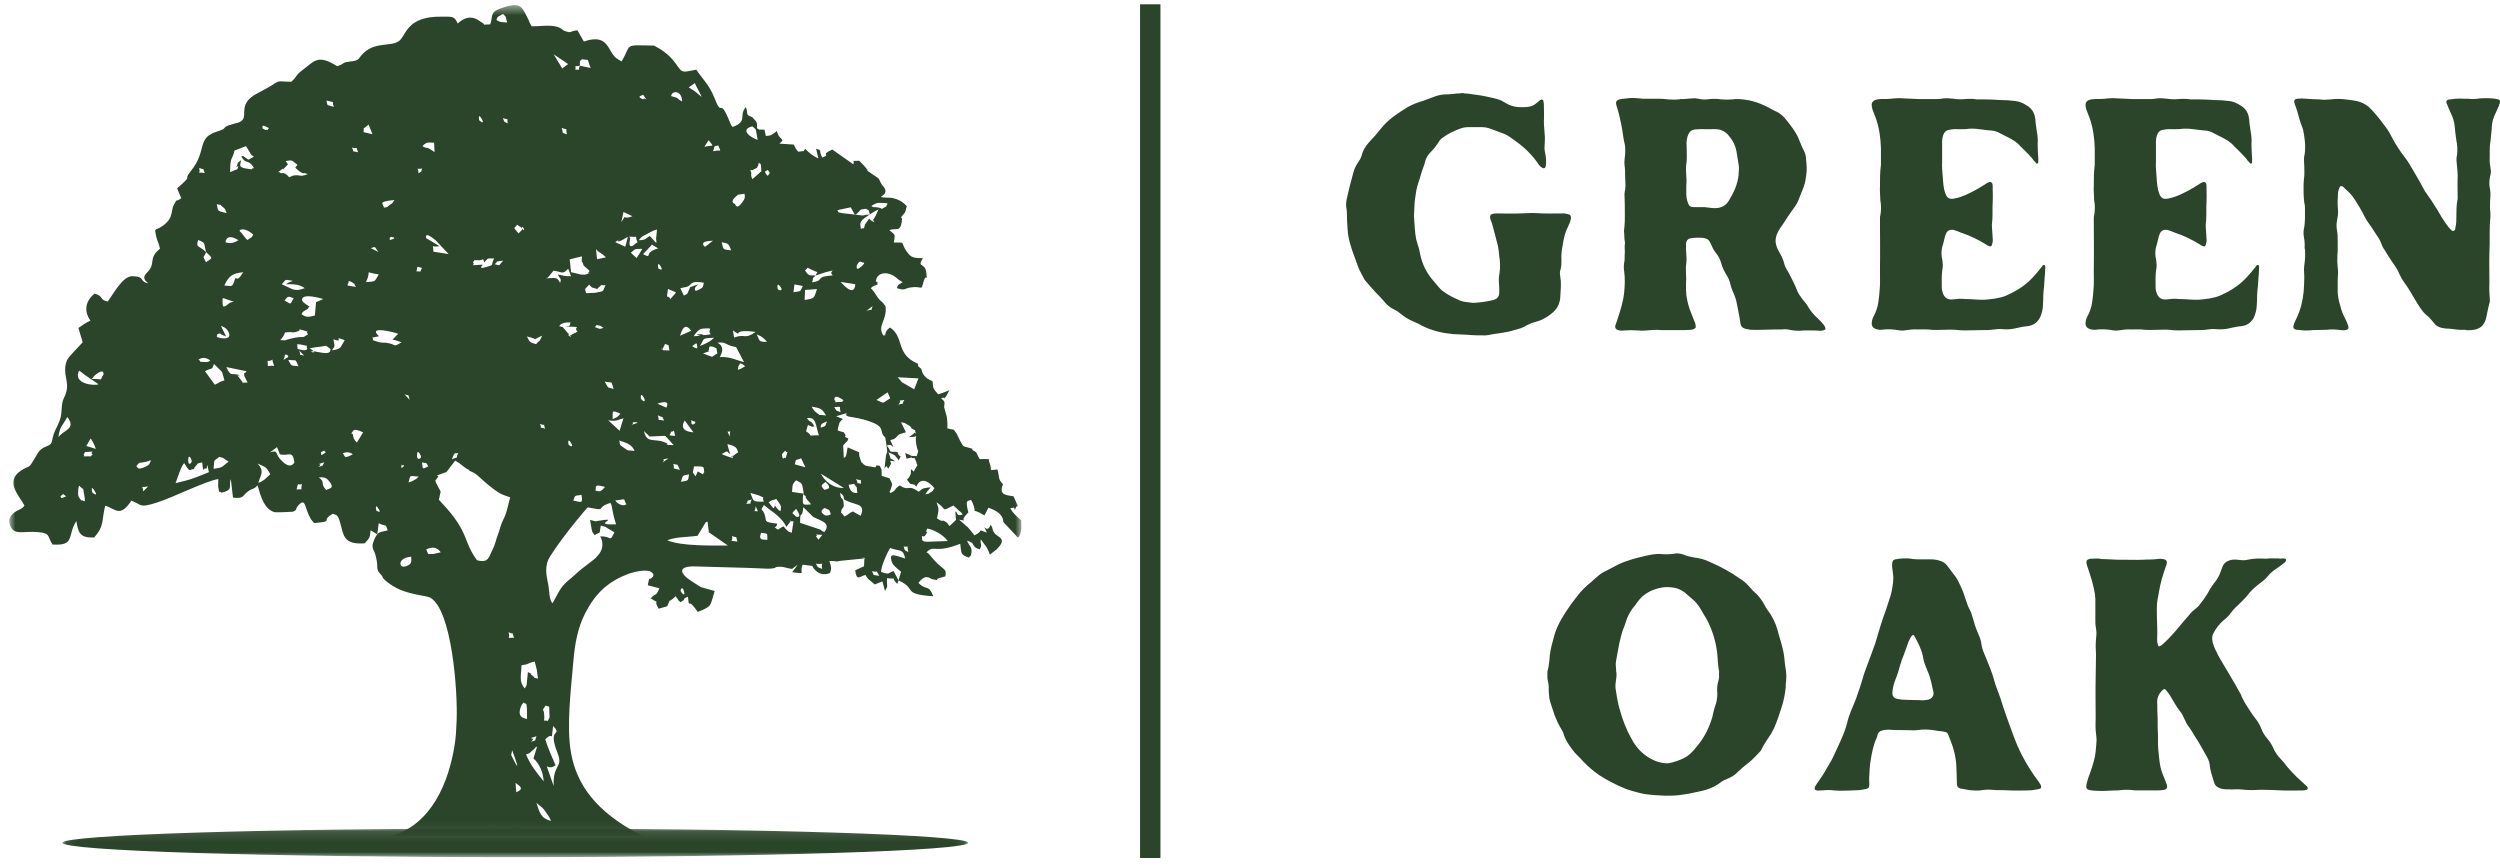 <svg width="245" height="85" viewBox="0 0 245 85" fill="none" xmlns="http://www.w3.org/2000/svg">
<path d="M143.138 9.124C143.073 9.19 143.007 9.155 142.946 9.155C142.815 9.155 142.683 9.155 142.556 9.19C142.232 9.22 141.908 9.255 141.55 9.255C141.195 9.286 140.871 9.352 140.547 9.479L139.51 9.868C138.959 10.03 138.407 10.227 137.921 10.516C137.081 11.037 136.271 11.553 135.589 12.297L134.779 13.269L134.131 13.982C133.842 14.306 133.615 14.665 133.483 15.085C133.422 15.378 133.291 15.636 133.129 15.864C132.901 16.188 132.739 16.512 132.643 16.866C132.385 17.773 132.157 18.679 131.96 19.589C131.93 19.816 131.899 20.04 131.93 20.267C131.96 20.464 131.995 20.657 131.995 20.884C131.995 21.401 132.026 21.922 132.061 22.438C132.091 23.055 132.223 23.637 132.415 24.22C132.577 24.771 132.805 25.322 132.998 25.874C133.129 26.325 133.356 26.714 133.584 27.135C133.645 27.297 133.746 27.459 133.873 27.59C134.293 28.075 134.683 28.53 135.138 28.982L135.558 29.436C135.851 29.826 136.206 30.15 136.661 30.343C136.853 30.439 137.05 30.57 137.243 30.732C137.598 31.025 137.987 31.284 138.442 31.476C138.766 31.607 139.09 31.769 139.379 31.931C140.351 32.417 141.357 32.645 142.394 32.741L143.786 32.806C144.368 32.868 144.985 32.868 145.568 32.868C145.664 32.868 145.764 32.837 145.861 32.837C146.185 32.772 146.508 32.706 146.832 32.675C147.318 32.579 147.804 32.544 148.29 32.382C148.745 32.255 149.196 32.159 149.585 31.896C149.844 31.769 150.102 31.638 150.395 31.573C150.719 31.476 151.074 31.38 151.367 31.187C151.625 31.056 151.853 30.894 152.08 30.701C152.5 30.373 152.759 29.953 152.859 29.467C152.921 29.275 152.89 29.078 152.921 28.885C152.955 28.399 152.986 27.913 152.955 27.428C152.921 27.362 152.921 27.297 152.921 27.235C152.89 26.973 152.824 26.714 152.921 26.456C153.021 26.132 153.021 25.808 153.021 25.45C152.986 24.964 153.052 24.478 153.148 23.992C153.245 23.379 153.376 22.762 153.669 22.211L153.861 21.76L153.958 21.401C153.958 21.143 153.892 21.012 153.634 20.981C153.507 20.95 153.376 20.915 153.245 20.915C152.338 20.915 151.432 20.95 150.526 20.884C150.006 20.85 149.489 20.915 148.968 20.915C148.224 20.95 147.445 20.915 146.701 20.915C146.539 20.915 146.377 20.915 146.25 20.981C146.088 21.012 146.053 21.077 146.023 21.239C146.023 21.37 146.053 21.466 146.088 21.563C146.25 21.922 146.312 22.276 146.412 22.631L146.798 24.092C146.863 24.416 146.898 24.771 146.929 25.126C147.025 25.677 147.025 26.198 146.96 26.714C146.898 27.073 146.863 27.397 146.898 27.752C146.929 28.045 146.929 28.334 146.929 28.627C146.929 29.047 146.767 29.275 146.346 29.402C145.795 29.533 145.213 29.629 144.631 29.664C144.368 29.695 144.141 29.664 143.917 29.629C143.624 29.599 143.366 29.564 143.108 29.467C142.521 29.209 141.974 28.951 141.488 28.592C141.291 28.465 141.13 28.303 140.968 28.106L140.289 27.297C139.738 26.618 139.379 25.839 139.186 24.964C139.121 24.609 139.055 24.285 138.928 23.961C138.893 23.799 138.862 23.668 138.797 23.506C138.635 22.731 138.635 21.952 138.569 21.174C138.569 20.95 138.604 20.688 138.604 20.464C138.604 19.847 138.7 19.265 138.797 18.679C138.893 18.131 139.121 17.611 139.252 17.094C139.379 16.639 139.576 16.219 139.672 15.799C139.768 15.44 139.965 15.151 140.189 14.923C140.482 14.63 140.74 14.306 140.968 13.951C141.064 13.755 141.226 13.593 141.423 13.466C141.939 13.076 142.521 12.818 143.138 12.59C143.397 12.494 143.655 12.459 143.948 12.459H145.244C145.471 12.459 145.699 12.494 145.891 12.56C146.312 12.687 146.736 12.883 147.121 13.011C147.415 13.107 147.708 13.238 147.931 13.4L148.421 13.755C149.358 14.403 150.168 15.181 150.815 16.153C150.881 16.25 150.946 16.315 151.043 16.381C151.301 16.573 151.463 16.512 151.498 16.188V16.153C151.529 15.829 151.529 15.54 151.463 15.216C151.398 14.889 151.336 14.599 151.367 14.275C151.398 13.982 151.398 13.693 151.398 13.431C151.367 12.883 151.301 12.363 151.301 11.846C151.336 11.36 151.301 10.84 151.301 10.354C151.301 10.227 151.301 10.096 151.27 9.965C151.236 9.741 151.108 9.706 150.946 9.803L150.588 10.096C150.33 10.323 150.04 10.45 149.682 10.485C149.358 10.516 149.034 10.516 148.71 10.485C148.321 10.45 147.931 10.323 147.607 10.127C147.415 9.999 147.222 9.903 147.025 9.803C146.574 9.641 146.053 9.544 145.602 9.448C145.051 9.317 144.5 9.286 143.979 9.19C143.786 9.155 143.593 9.19 143.431 9.124H143.138Z" fill="#2A452A"/>
<path d="M177.179 32.382C177.6 32.382 178.024 32.382 178.444 32.417C178.54 32.417 178.671 32.382 178.768 32.352C178.895 32.286 178.93 32.22 178.864 32.093C178.833 31.962 178.768 31.866 178.702 31.8C178.51 31.573 178.313 31.349 178.085 31.152C177.762 30.863 177.472 30.505 177.245 30.15C177.083 29.857 176.855 29.564 176.628 29.305C176.435 29.047 176.273 28.82 176.142 28.53C175.915 27.913 175.591 27.331 175.302 26.749C175.105 26.421 174.912 26.132 174.847 25.808C174.75 25.388 174.557 25.029 174.33 24.64C174.168 24.351 174.037 24.027 174.006 23.668C174.006 23.151 174.199 22.731 174.492 22.307C174.619 22.114 174.781 21.922 174.912 21.694C175.105 21.37 175.332 21.046 175.56 20.722C175.787 20.429 176.015 20.105 176.177 19.782L176.759 18.324C176.825 18.131 176.89 17.935 176.921 17.742C176.987 17.418 177.017 17.094 177.052 16.77C177.083 16.35 177.017 15.96 176.987 15.54C176.987 15.313 176.921 15.085 176.825 14.858C176.663 14.565 176.532 14.241 176.4 13.917L176.142 13.304C175.853 12.783 175.494 12.297 175.105 11.812C174.816 11.426 174.457 11.098 174.037 10.905C173.971 10.905 173.91 10.874 173.875 10.84C172.969 10.323 172.063 9.903 171.025 9.772C170.605 9.706 170.181 9.675 169.795 9.741C169.437 9.772 169.047 9.772 168.693 9.741C168.303 9.675 167.914 9.675 167.559 9.706C167.17 9.772 166.815 9.772 166.425 9.675C166.263 9.641 166.067 9.61 165.905 9.641C165.485 9.641 165.064 9.741 164.644 9.706C164.609 9.706 164.578 9.741 164.578 9.741C164.22 9.772 163.834 9.772 163.476 9.741C163.186 9.706 162.863 9.675 162.57 9.675H161.016C160.561 9.641 160.171 9.579 159.72 9.61L158.845 9.706C158.39 9.803 158.293 9.965 158.425 10.389C158.648 11.037 158.779 11.684 158.91 12.332C159.038 12.945 159.072 13.562 159.234 14.179C159.296 14.468 159.265 14.792 159.265 15.085C159.234 15.44 159.169 15.798 159.2 16.153C159.265 16.543 159.265 16.932 159.265 17.352C159.265 17.742 159.331 18.162 159.265 18.582C159.234 18.744 159.2 18.875 159.2 19.037C159.234 19.716 159.234 20.429 159.234 21.112C159.234 21.466 159.234 21.821 159.2 22.18C159.169 22.407 159.134 22.631 159.169 22.858C159.169 23.055 159.2 23.283 159.2 23.475C159.234 23.637 159.265 23.799 159.234 23.961C159.2 24.22 159.234 24.478 159.234 24.74C159.2 24.998 159.234 25.288 159.2 25.55C159.134 25.905 159.103 26.259 159.169 26.587C159.265 27.297 159.234 27.979 159.169 28.658C159.072 29.598 158.779 30.474 158.486 31.38L158.293 31.931C158.263 32.159 158.359 32.286 158.586 32.352C158.779 32.417 158.972 32.417 159.169 32.382C159.589 32.352 160.044 32.352 160.464 32.382C160.788 32.417 161.112 32.417 161.436 32.382C161.76 32.352 162.084 32.321 162.408 32.321C162.6 32.352 162.762 32.352 162.959 32.352H165.03C165.257 32.352 165.485 32.321 165.712 32.321C165.778 32.321 165.874 32.286 165.97 32.255C166.167 32.19 166.229 32.059 166.167 31.896C166.167 31.735 166.101 31.573 166.036 31.445L165.743 30.701C165.485 30.115 165.357 29.533 165.257 28.885C165.226 28.561 165.226 28.206 165.226 27.848C165.257 27.493 165.257 27.169 165.226 26.811C165.226 26.487 165.195 26.163 165.257 25.839C165.292 25.55 165.292 25.226 165.257 24.933C165.226 24.609 165.226 24.254 165.226 23.896C165.257 23.607 165.388 23.379 165.743 23.344C166.132 23.283 166.522 23.283 166.911 23.313C167.073 23.344 167.2 23.379 167.332 23.445C167.524 23.572 167.59 23.768 167.686 23.961C167.817 24.254 167.948 24.543 168.172 24.802C168.4 25.095 168.596 25.45 168.693 25.839C168.789 26.198 168.951 26.521 169.113 26.811C169.34 27.169 169.533 27.524 169.599 27.944C169.633 28.106 169.695 28.268 169.761 28.43C169.892 28.754 170.054 29.078 170.15 29.467C170.281 30.15 170.443 30.828 170.54 31.542C170.57 31.997 170.767 32.19 171.218 32.255C171.349 32.286 171.511 32.321 171.673 32.321C172.448 32.352 173.227 32.286 174.006 32.286H174.588C174.816 32.255 175.043 32.255 175.236 32.286C175.591 32.382 175.98 32.417 176.339 32.417C176.628 32.382 176.89 32.382 177.179 32.382ZM165.257 18.193C165.323 17.676 165.226 17.125 165.226 16.543C165.226 16.284 165.257 16.057 165.292 15.829C165.323 15.313 165.292 14.827 165.292 14.341C165.257 13.917 165.292 13.496 165.485 13.107C165.616 12.849 165.808 12.722 166.101 12.687C166.715 12.621 167.301 12.687 167.914 12.656C168.141 12.656 168.369 12.656 168.596 12.722C168.986 12.849 169.275 13.076 169.502 13.4C169.857 13.82 170.085 14.306 170.181 14.858L170.408 16.284C170.443 16.608 170.378 16.897 170.378 17.19C170.281 18.066 169.923 18.841 169.471 19.589C169.178 20.14 168.693 20.398 168.045 20.398C167.721 20.398 167.397 20.333 167.073 20.302H166.036C165.681 20.302 165.519 20.202 165.419 19.878C165.323 19.62 165.257 19.33 165.257 19.037V18.193Z" fill="#2A452A"/>
<path d="M190.328 13.82C190.328 13.628 190.359 13.466 190.424 13.269C190.521 12.98 190.714 12.752 191.037 12.722C191.199 12.687 191.361 12.656 191.558 12.656C192.009 12.656 192.495 12.687 192.95 12.621C193.177 12.591 193.405 12.621 193.629 12.621C194.084 12.656 194.569 12.752 195.024 12.783C195.414 12.783 195.769 12.914 196.092 13.107L196.609 13.369C196.902 13.497 197.16 13.659 197.419 13.82C197.646 13.982 197.843 14.144 198.005 14.341C198.394 14.727 198.78 15.085 199.139 15.505C199.235 15.667 199.366 15.799 199.493 15.926C199.528 15.991 199.59 16.057 199.655 16.026C199.752 16.026 199.752 15.926 199.752 15.864V15.54C199.721 15.054 199.69 14.565 199.69 14.079C199.721 13.724 199.69 13.335 199.624 12.98L199.493 12.074C199.493 11.846 199.462 11.588 199.397 11.326C199.3 11.002 199.139 10.713 198.845 10.485C198.684 10.389 198.522 10.258 198.329 10.161C198.07 10.03 197.808 9.934 197.519 9.903C197.033 9.837 196.513 9.803 196.027 9.803C195.541 9.772 195.024 9.741 194.504 9.741H193.729C193.339 9.675 192.95 9.675 192.595 9.706C192.206 9.741 191.816 9.741 191.427 9.675C191.103 9.641 190.779 9.61 190.455 9.641C190.262 9.675 190.066 9.706 189.873 9.706H187.995L186.599 9.641C186.275 9.61 185.952 9.61 185.628 9.641C185.177 9.706 184.752 9.706 184.332 9.706C184.139 9.706 183.943 9.741 183.75 9.803C183.557 9.903 183.426 10.03 183.426 10.258C183.426 10.45 183.457 10.612 183.522 10.774L183.846 11.619C184.17 12.56 184.301 13.531 184.332 14.534V16.153C184.236 16.867 184.236 17.58 184.236 18.293C184.205 18.679 184.267 19.103 184.267 19.492V19.589C184.367 20.105 184.367 20.626 184.267 21.143C184.236 21.208 184.236 21.274 184.236 21.335C184.236 23.055 184.267 24.802 184.236 26.552C184.236 27.169 184.267 27.817 184.205 28.43C184.17 28.854 184.139 29.24 184.074 29.629C184.008 30.115 183.846 30.57 183.619 30.991C183.492 31.218 183.426 31.476 183.426 31.769C183.457 31.931 183.522 32.059 183.654 32.159C183.881 32.286 184.105 32.321 184.367 32.321C184.853 32.255 185.304 32.255 185.79 32.321C186.083 32.382 186.341 32.417 186.634 32.382C187.054 32.321 187.475 32.255 187.93 32.286C188.35 32.286 188.805 32.255 189.256 32.321C189.645 32.352 190.035 32.321 190.455 32.321C190.845 32.321 191.234 32.286 191.624 32.321C191.913 32.352 192.206 32.382 192.495 32.382C193.046 32.382 193.598 32.352 194.18 32.352C194.604 32.352 195.024 32.352 195.445 32.286C195.672 32.255 195.93 32.221 196.158 32.255C196.547 32.286 196.933 32.286 197.292 32.221C197.777 32.124 198.232 31.997 198.718 31.962C199.235 31.897 199.624 31.638 199.883 31.187C200.014 30.96 200.075 30.701 200.141 30.474C200.272 29.791 200.207 29.143 200.272 28.465C200.338 28.076 200.338 27.686 200.369 27.297C200.399 26.942 200.434 26.587 200.434 26.259C200.434 26.163 200.465 26.001 200.338 25.97C200.207 25.936 200.141 26.067 200.11 26.132C199.752 26.587 199.366 27.038 198.977 27.428C198.294 28.106 197.454 28.592 196.578 28.982C195.93 29.24 195.252 29.305 194.539 29.371C193.922 29.402 193.274 29.305 192.626 29.305H192.56C192.171 29.24 191.785 29.305 191.396 29.34C190.941 29.402 190.586 29.209 190.424 28.789C190.359 28.592 190.293 28.399 190.293 28.207C190.293 27.59 190.262 26.973 190.359 26.36C190.424 26.067 190.39 25.808 190.359 25.55C190.228 24.998 190.228 24.447 190.424 23.93C190.521 23.607 190.552 23.283 190.683 22.959C190.814 22.6 191.072 22.469 191.462 22.535C191.685 22.6 191.947 22.697 192.171 22.797C193.046 23.086 193.856 23.476 194.635 23.961C194.731 24.027 194.828 24.092 194.928 24.123C195.09 24.189 195.186 24.123 195.217 23.961C195.283 23.768 195.314 23.572 195.283 23.344L195.217 22.342C195.186 22.084 195.217 21.791 195.252 21.532C195.283 20.95 195.252 20.364 195.283 19.816C195.314 19.296 195.283 18.81 195.283 18.324C195.283 18.193 195.283 18.097 195.252 18C195.186 17.869 195.09 17.807 194.959 17.838L194.731 17.935C194.149 18.324 193.598 18.648 192.981 18.941C192.53 19.169 192.044 19.361 191.523 19.458C191.072 19.554 190.814 19.427 190.652 18.972C190.455 18.455 190.424 17.869 190.39 17.322C190.359 16.836 190.293 16.381 190.328 15.895V13.82Z" fill="#2A452A"/>
<path d="M211.282 13.82C211.282 13.628 211.313 13.466 211.379 13.269C211.475 12.98 211.668 12.752 211.992 12.722C212.154 12.687 212.316 12.656 212.512 12.656C212.963 12.656 213.449 12.687 213.904 12.621C214.132 12.591 214.359 12.621 214.583 12.621C215.038 12.656 215.524 12.752 215.979 12.783C216.368 12.783 216.723 12.914 217.047 13.107L217.563 13.369C217.856 13.497 218.115 13.659 218.373 13.82C218.601 13.982 218.797 14.144 218.959 14.341C219.349 14.727 219.734 15.085 220.093 15.505C220.189 15.667 220.32 15.799 220.448 15.926C220.482 15.991 220.544 16.057 220.61 16.026C220.706 16.026 220.706 15.926 220.706 15.864V15.54C220.675 15.054 220.644 14.565 220.644 14.079C220.675 13.724 220.644 13.335 220.579 12.98L220.448 12.074C220.448 11.846 220.417 11.588 220.351 11.326C220.255 11.002 220.093 10.713 219.8 10.485C219.638 10.389 219.476 10.258 219.283 10.161C219.025 10.03 218.763 9.934 218.473 9.903C217.988 9.837 217.467 9.803 216.981 9.803C216.495 9.772 215.979 9.741 215.458 9.741H214.683C214.294 9.675 213.904 9.675 213.55 9.706C213.16 9.741 212.771 9.741 212.381 9.675C212.057 9.641 211.733 9.61 211.41 9.641C211.217 9.675 211.02 9.706 210.827 9.706H208.95L207.554 9.641C207.23 9.61 206.906 9.61 206.582 9.641C206.131 9.706 205.707 9.706 205.286 9.706C205.094 9.706 204.897 9.741 204.704 9.803C204.511 9.903 204.38 10.03 204.38 10.258C204.38 10.45 204.411 10.612 204.477 10.774L204.801 11.619C205.125 12.56 205.256 13.531 205.286 14.534V16.153C205.19 16.867 205.19 17.58 205.19 18.293C205.159 18.679 205.221 19.103 205.221 19.492V19.589C205.321 20.105 205.321 20.626 205.221 21.143C205.19 21.208 205.19 21.274 205.19 21.335C205.19 23.055 205.221 24.802 205.19 26.552C205.19 27.169 205.221 27.817 205.159 28.43C205.125 28.854 205.094 29.24 205.028 29.629C204.963 30.115 204.801 30.57 204.573 30.991C204.446 31.218 204.38 31.476 204.38 31.769C204.411 31.931 204.477 32.059 204.608 32.159C204.835 32.286 205.059 32.321 205.321 32.321C205.807 32.255 206.258 32.255 206.744 32.321C207.037 32.382 207.295 32.417 207.588 32.382C208.009 32.321 208.429 32.255 208.884 32.286C209.304 32.286 209.759 32.255 210.21 32.321C210.6 32.352 210.989 32.321 211.41 32.321C211.799 32.321 212.188 32.286 212.578 32.321C212.867 32.352 213.16 32.382 213.449 32.382C214.001 32.382 214.552 32.352 215.134 32.352C215.558 32.352 215.979 32.352 216.399 32.286C216.626 32.255 216.885 32.221 217.112 32.255C217.502 32.286 217.887 32.286 218.246 32.221C218.732 32.124 219.187 31.997 219.673 31.962C220.189 31.897 220.579 31.638 220.837 31.187C220.968 30.96 221.03 30.701 221.095 30.474C221.226 29.791 221.161 29.143 221.226 28.465C221.292 28.076 221.292 27.686 221.323 27.297C221.354 26.942 221.388 26.587 221.388 26.259C221.388 26.163 221.419 26.001 221.292 25.97C221.161 25.936 221.095 26.067 221.065 26.132C220.706 26.587 220.32 27.038 219.931 27.428C219.248 28.106 218.408 28.592 217.533 28.982C216.885 29.24 216.206 29.305 215.493 29.371C214.876 29.402 214.228 29.305 213.58 29.305H213.515C213.125 29.24 212.74 29.305 212.35 29.34C211.895 29.402 211.541 29.209 211.379 28.789C211.313 28.592 211.248 28.399 211.248 28.207C211.248 27.59 211.217 26.973 211.313 26.36C211.379 26.067 211.344 25.808 211.313 25.55C211.182 24.998 211.182 24.447 211.379 23.93C211.475 23.607 211.506 23.283 211.637 22.959C211.768 22.6 212.026 22.469 212.416 22.535C212.64 22.6 212.902 22.697 213.125 22.797C214.001 23.086 214.81 23.476 215.589 23.961C215.686 24.027 215.782 24.092 215.882 24.123C216.044 24.189 216.141 24.123 216.171 23.961C216.237 23.768 216.268 23.572 216.237 23.344L216.171 22.342C216.141 22.084 216.171 21.791 216.206 21.532C216.237 20.95 216.206 20.364 216.237 19.816C216.268 19.296 216.237 18.81 216.237 18.324C216.237 18.193 216.237 18.097 216.206 18C216.141 17.869 216.044 17.807 215.913 17.838L215.686 17.935C215.103 18.324 214.552 18.648 213.935 18.941C213.484 19.169 212.998 19.361 212.478 19.458C212.026 19.554 211.768 19.427 211.606 18.972C211.41 18.455 211.379 17.869 211.344 17.322C211.313 16.836 211.248 16.381 211.282 15.895V13.82Z" fill="#2A452A"/>
<path d="M241.402 9.675C240.982 9.641 240.562 9.675 240.142 9.741C240.076 9.741 239.98 9.741 239.914 9.772C239.752 9.837 239.717 9.903 239.752 10.065C239.752 10.127 239.783 10.192 239.818 10.227C239.914 10.516 240.041 10.744 240.142 11.002C240.365 11.457 240.527 11.912 240.562 12.398C240.593 12.849 240.658 13.304 240.724 13.755C240.82 14.21 240.851 14.696 240.789 15.182C240.724 15.44 240.724 15.702 240.755 15.96C240.789 16.381 240.851 16.801 240.851 17.221C240.82 17.935 240.851 18.679 240.851 19.392C240.851 19.492 240.851 19.554 240.82 19.654C240.724 20.171 240.724 20.722 240.724 21.239C240.724 21.598 240.724 21.952 240.627 22.307C240.627 22.438 240.593 22.569 240.465 22.631C240.334 22.666 240.238 22.569 240.142 22.469C239.818 22.114 239.555 21.725 239.297 21.305C238.973 20.722 238.618 20.171 238.26 19.62L237.647 18.744C237.288 18.066 236.899 17.383 236.513 16.735C236.251 16.284 235.993 15.829 235.669 15.409C235.152 14.761 234.728 14.079 234.342 13.335C234.146 12.945 233.918 12.591 233.629 12.236L233.143 11.588C232.819 11.198 232.495 10.809 232.106 10.45C231.782 10.192 231.393 9.999 230.972 9.903C230.679 9.837 230.39 9.803 230.097 9.772C229.642 9.706 229.222 9.675 228.771 9.706C228.478 9.741 228.154 9.772 227.861 9.772C227.668 9.803 227.506 9.741 227.309 9.741C226.858 9.741 226.438 9.706 225.983 9.675C225.69 9.641 225.432 9.641 225.142 9.675C224.88 9.706 224.784 9.837 224.849 10.065C224.88 10.192 224.915 10.323 224.98 10.45L225.142 10.936C225.27 11.426 225.401 11.912 225.593 12.398C225.69 12.621 225.755 12.914 225.79 13.173L225.887 13.917C225.917 14.341 225.917 14.727 225.852 15.151C225.79 15.344 225.79 15.54 225.79 15.733C225.79 15.926 225.821 16.122 225.821 16.35C225.821 16.735 225.852 17.125 225.79 17.514C225.725 18.031 225.755 18.517 225.755 19.007C225.755 19.296 225.79 19.589 225.821 19.878C225.887 20.105 225.887 20.302 225.887 20.526V21.401C225.887 21.694 225.852 21.952 225.821 22.245C225.755 22.504 225.725 22.762 225.755 23.02C225.821 23.41 225.887 23.83 225.852 24.254C225.852 24.316 225.852 24.382 225.887 24.447C225.917 24.867 225.917 25.322 225.852 25.743C225.821 25.97 225.79 26.198 225.79 26.421C225.79 26.649 225.821 26.876 225.821 27.135C225.821 27.62 225.79 28.141 225.755 28.627C225.659 29.502 225.466 30.343 225.077 31.152C224.946 31.411 224.818 31.673 224.753 31.962C224.718 32.124 224.784 32.221 224.946 32.286C224.98 32.286 225.011 32.321 225.077 32.321C225.401 32.321 225.755 32.417 226.114 32.383C226.307 32.383 226.469 32.383 226.631 32.352C227.051 32.352 227.471 32.321 227.861 32.321H227.992C228.478 32.255 228.933 32.286 229.418 32.352C229.546 32.352 229.708 32.383 229.87 32.352C230.128 32.286 230.194 32.19 230.128 31.931L230.066 31.769C230.001 31.607 229.935 31.411 229.839 31.249C229.642 30.863 229.449 30.439 229.353 29.988C229.222 29.564 229.125 29.144 229.095 28.692V27.362C229.125 26.973 229.156 26.587 229.095 26.198C229.095 25.936 229.029 25.646 229.06 25.388C229.06 25.126 229.06 24.867 229.095 24.609V23.637C229.095 23.314 229.095 22.959 229.029 22.6C228.963 22.276 228.963 21.952 229.029 21.629C229.095 21.274 229.156 20.915 229.125 20.591C229.06 20.009 229.095 19.427 229.125 18.875C229.156 18.713 229.191 18.552 229.257 18.421C229.318 18.228 229.418 18.193 229.611 18.293C229.677 18.355 229.742 18.39 229.773 18.455L230.228 18.875C230.452 19.103 230.648 19.361 230.81 19.62C231.134 20.14 231.458 20.657 231.717 21.208C231.975 21.725 232.333 22.114 232.623 22.6C232.85 22.99 233.174 23.344 233.336 23.799C233.432 24.027 233.498 24.254 233.66 24.447C233.984 24.964 234.308 25.515 234.666 26.001C234.828 26.229 234.99 26.487 235.087 26.749C235.248 27.104 235.441 27.459 235.669 27.752C236.124 28.369 236.448 29.016 236.837 29.629C237.126 30.084 237.385 30.539 237.774 30.863C238.002 31.025 238.194 31.249 238.356 31.445L238.68 31.835C238.908 32.028 239.166 32.124 239.459 32.159C239.687 32.221 239.914 32.19 240.142 32.221C240.593 32.286 241.048 32.352 241.499 32.321C241.564 32.321 241.63 32.321 241.695 32.352C241.985 32.383 242.309 32.352 242.602 32.286C243.118 32.159 243.442 31.835 243.608 31.284C243.735 30.798 243.801 30.312 243.932 29.826C243.994 29.629 244.028 29.437 243.994 29.24C243.963 28.754 243.932 28.268 243.963 27.782C243.963 26.749 243.932 25.743 243.963 24.706C244.028 23.572 243.932 22.438 244.059 21.305V20.819C243.994 20.464 244.028 20.105 244.028 19.751C244.059 19.361 244.094 18.972 244.028 18.582C243.932 18.162 243.932 17.707 244.028 17.287C244.094 17.059 244.125 16.867 244.094 16.639C244.028 16.25 243.963 15.829 243.994 15.44V14.827C243.994 14.534 243.994 14.21 244.059 13.917L244.19 12.621C244.19 12.236 244.256 11.812 244.418 11.426L244.869 10.42C244.903 10.258 245 10.127 245 9.999C245 9.837 244.965 9.803 244.838 9.741L244.514 9.675C244.028 9.61 243.542 9.61 243.057 9.641C242.829 9.675 242.571 9.706 242.309 9.706C242.019 9.675 241.695 9.675 241.402 9.675Z" fill="#2A452A"/>
<path d="M151.646 66.481C151.708 66.835 151.808 67.225 151.773 67.58C151.773 67.873 151.808 68.166 151.839 68.455C151.97 69.041 152.194 69.558 152.356 70.109C152.522 70.529 152.714 70.95 152.942 71.339C153.069 71.532 153.2 71.759 153.266 72.022C153.428 72.569 153.752 72.993 154.075 73.444C154.399 73.899 154.82 74.223 155.174 74.644C155.791 75.291 156.505 75.874 157.314 76.329C158.19 76.814 159.065 77.269 160.002 77.528C160.391 77.624 160.781 77.755 161.201 77.817C161.849 77.917 162.497 77.948 163.179 77.979C163.63 77.979 164.116 77.979 164.602 77.917C165.153 77.852 165.705 77.755 166.256 77.624C167.131 77.462 167.941 77.204 168.654 76.652C168.816 76.521 169.04 76.425 169.267 76.329C169.657 76.167 170.012 75.974 170.305 75.65C170.532 75.422 170.79 75.195 171.049 74.998C171.535 74.644 171.959 74.223 172.344 73.803C172.475 73.672 172.572 73.576 172.637 73.413C172.896 72.893 173.254 72.376 173.578 71.891L173.867 71.339C174.16 70.66 174.388 69.978 174.612 69.265C174.808 68.652 174.935 68.004 175.001 67.356C175.001 67.159 175.001 66.932 175.036 66.739C175.067 66.415 175.067 66.122 175.036 65.833L174.905 64.927C174.874 64.441 174.808 63.951 174.677 63.465C174.581 63.045 174.45 62.625 174.322 62.205C174.16 61.491 173.902 60.813 173.513 60.196C173.316 59.903 173.092 59.644 172.961 59.351C172.668 58.804 172.313 58.318 171.828 57.928L171.504 57.57C171.211 57.246 170.887 56.922 170.497 56.699C169.626 56.082 168.685 55.561 167.713 55.141C167.293 54.948 166.838 54.751 166.383 54.69C165.836 54.624 165.315 54.493 164.829 54.3C164.571 54.235 164.313 54.204 164.054 54.266C163.63 54.331 163.21 54.331 162.82 54.3C162.531 54.266 162.238 54.3 161.98 54.331C161.56 54.397 161.17 54.493 160.781 54.589C160.067 54.751 159.354 54.979 158.675 55.272C158.155 55.53 157.669 55.823 157.183 56.047C156.859 56.209 156.57 56.471 156.308 56.699C156.084 56.922 155.822 57.15 155.564 57.346C155.336 57.57 155.078 57.797 154.885 58.025C154.172 58.9 153.524 59.776 152.973 60.747C152.714 61.233 152.456 61.75 152.325 62.27L152.194 62.756C152.001 63.404 151.87 64.052 151.839 64.73C151.808 65.089 151.743 65.474 151.646 65.798V66.481ZM168.458 66.026C168.492 66.319 168.458 66.546 168.392 66.77C168.265 67.159 168.265 67.58 168.296 67.969C168.296 68.424 168.23 68.844 168.068 69.234C167.972 69.558 167.875 69.912 167.81 70.271C167.517 71.243 167.097 72.149 166.449 72.959C166.19 73.282 165.932 73.606 165.608 73.899C165.25 74.223 164.798 74.416 164.343 74.578C164.054 74.674 163.761 74.775 163.437 74.805C162.79 74.805 162.207 74.613 161.656 74.289C160.877 73.834 160.295 73.186 159.875 72.376C159.323 71.405 158.965 70.398 158.675 69.33C158.513 68.717 158.417 68.069 158.317 67.418C158.286 67.032 158.382 66.643 158.417 66.284V65.96C158.382 65.864 158.382 65.767 158.382 65.671C158.382 65.509 158.352 65.378 158.352 65.251C158.317 64.989 158.382 64.765 158.417 64.537C158.544 63.92 158.61 63.338 158.772 62.721C158.868 62.27 158.999 61.815 159.192 61.36L159.288 61.071C159.485 60.389 159.809 59.806 160.264 59.29C160.522 58.931 160.781 58.542 161.17 58.283C161.687 57.894 162.269 57.67 162.917 57.57C163.306 57.508 163.727 57.539 164.116 57.605C164.475 57.67 164.764 57.832 165.057 58.025L165.998 58.835C166.383 59.189 166.645 59.644 166.904 60.099L167.324 60.813C167.841 61.846 168.168 62.918 168.296 64.082C168.33 64.634 168.361 65.185 168.458 65.737C168.492 65.833 168.458 65.96 168.458 66.026Z" fill="#2A452A"/>
<path d="M177.845 77.366C178.041 77.528 178.234 77.462 178.431 77.462C178.851 77.431 179.306 77.397 179.726 77.462C179.919 77.462 180.116 77.493 180.309 77.493C180.956 77.493 181.604 77.462 182.252 77.431L182.834 77.331C183.127 77.269 183.193 77.169 183.193 76.88C183.193 76.587 183.158 76.298 183.193 76.005C183.224 75.519 183.224 75.033 183.32 74.547C183.42 73.899 183.547 73.251 183.775 72.635C183.871 72.442 183.968 72.214 184.002 71.987C184.068 71.794 184.195 71.663 184.423 71.597L184.681 71.532C184.939 71.501 185.232 71.501 185.491 71.532C186.108 71.567 186.69 71.532 187.272 71.567C187.631 71.597 187.986 71.532 188.375 71.501C188.892 71.47 189.412 71.532 189.929 71.632C190.156 71.663 190.384 71.663 190.611 71.728C190.773 71.759 190.901 71.86 190.935 72.022L191.259 72.862C191.614 73.803 191.745 74.74 191.745 75.712C191.745 76.07 191.776 76.425 191.776 76.784C191.776 77.107 191.938 77.269 192.262 77.3H192.296L192.975 77.431C193.33 77.462 193.688 77.493 194.043 77.462C194.402 77.397 194.791 77.366 195.177 77.397C195.339 77.397 195.47 77.431 195.601 77.431C196.087 77.431 196.538 77.431 196.993 77.462C197.575 77.493 198.157 77.462 198.743 77.462C199.098 77.462 199.453 77.397 199.777 77.331C200.039 77.3 200.07 77.169 200.004 76.945L199.777 76.587C199.487 76.197 199.229 75.843 198.967 75.422C198.319 74.416 197.772 73.348 197.348 72.183C196.896 70.95 196.441 69.72 196.052 68.455C195.859 67.873 195.601 67.321 195.439 66.708C195.242 65.929 194.918 65.216 194.629 64.472C194.433 64.017 194.24 63.596 194.174 63.111C194.143 62.787 194.043 62.494 193.916 62.235C193.754 61.815 193.557 61.395 193.461 60.975L193.168 60.034L192.844 59.351C192.62 58.769 192.489 58.156 192.196 57.57C192.034 57.246 191.907 56.891 191.679 56.567L190.773 55.368C190.611 55.175 190.415 55.075 190.191 54.979C189.898 54.882 189.605 54.817 189.281 54.817H188.244C187.986 54.817 187.727 54.817 187.469 54.786C187.176 54.72 186.887 54.72 186.594 54.72C186.366 54.72 186.173 54.751 185.946 54.786C185.526 54.817 185.425 54.948 185.425 55.368V55.53C185.491 56.016 185.587 56.536 185.526 57.022C185.46 57.605 185.364 58.187 185.167 58.703C184.974 59.32 184.778 59.937 184.554 60.52C184.261 61.36 184.033 62.205 183.775 63.045C183.547 63.728 183.289 64.341 183.062 64.989C182.869 65.54 182.641 66.06 182.51 66.608C182.317 67.225 182.125 67.842 181.897 68.455C181.604 69.234 181.215 69.978 181.022 70.822L180.926 71.177C180.602 72.245 180.081 73.217 179.63 74.223C179.402 74.709 179.079 75.16 178.82 75.65C178.527 76.166 178.138 76.621 177.845 77.138V77.366ZM188.182 68.617C187.727 68.617 187.307 68.586 186.852 68.586C186.528 68.586 186.239 68.555 185.915 68.49C185.556 68.393 185.425 68.197 185.46 67.776C185.491 67.356 185.622 66.932 185.784 66.511C185.977 66.06 186.108 65.575 186.239 65.089C186.301 64.958 186.335 64.826 186.366 64.699C186.624 64.082 186.821 63.465 187.049 62.852C187.145 62.69 187.211 62.494 187.307 62.367C187.434 62.205 187.534 62.17 187.631 62.367C187.955 62.98 188.309 63.596 188.441 64.31C188.506 64.826 188.699 65.281 188.892 65.737C189.054 66.091 189.154 66.446 189.25 66.805L189.478 67.842C189.539 68.231 189.281 68.455 189.023 68.555C188.73 68.617 188.471 68.651 188.182 68.617Z" fill="#2A452A"/>
<path d="M222.353 54.72C222.252 54.751 222.125 54.751 221.994 54.751C221.412 54.72 220.86 54.72 220.278 54.852C220.051 54.913 219.792 54.913 219.534 54.882C219.276 54.852 219.014 54.817 218.755 54.852C218.4 54.913 218.107 55.044 217.88 55.368C217.784 55.561 217.718 55.758 217.652 55.95C217.49 56.405 217.298 56.795 216.974 57.15L216.619 57.67C216.422 58.056 216.195 58.414 215.937 58.769C215.709 59.027 215.547 59.351 215.258 59.579C214.996 59.775 214.737 59.999 214.545 60.261C214.124 60.747 213.669 61.264 213.28 61.75C212.89 62.205 212.505 62.625 212.081 63.014C211.953 63.142 211.857 63.242 211.695 63.303C211.595 63.369 211.533 63.369 211.499 63.242C211.468 63.207 211.468 63.176 211.468 63.142C211.402 62.98 211.402 62.818 211.402 62.656C211.402 62.235 211.433 61.784 211.402 61.36C211.371 60.747 211.371 60.13 211.371 59.513C211.371 59.027 211.468 58.576 211.564 58.09C211.695 57.215 211.953 56.374 212.243 55.53C212.277 55.434 212.343 55.303 212.343 55.206C212.374 54.979 212.308 54.882 212.115 54.817C211.857 54.751 211.63 54.751 211.402 54.786C210.947 54.852 210.496 54.817 210.041 54.852C209.393 54.882 208.776 54.852 208.129 54.852C207.384 54.882 206.64 54.786 205.896 54.786C205.861 54.786 205.861 54.786 205.83 54.751C205.537 54.72 205.214 54.751 204.924 54.751C204.824 54.751 204.762 54.786 204.662 54.817C204.535 54.852 204.469 54.948 204.469 55.11C204.469 55.237 204.5 55.368 204.566 55.53C204.697 55.95 204.859 56.374 204.986 56.826C205.148 57.443 205.31 58.025 205.345 58.673V60.813C205.345 61.071 205.345 61.298 205.41 61.557C205.441 61.815 205.472 62.043 205.441 62.27C205.41 62.625 205.375 62.98 205.375 63.303C205.375 63.596 205.41 63.855 205.41 64.117C205.41 64.892 205.375 65.702 205.375 66.481C205.345 67.742 205.375 69.006 205.375 70.271C205.375 70.691 205.345 71.112 205.375 71.567C205.41 71.987 205.507 72.442 205.441 72.893C205.41 73.317 205.375 73.737 205.31 74.127C205.148 74.836 204.924 75.519 204.662 76.197C204.6 76.46 204.5 76.683 204.469 76.911C204.404 77.204 204.5 77.366 204.793 77.431C204.986 77.462 205.183 77.493 205.375 77.493C206.089 77.558 206.767 77.462 207.481 77.462H207.581C208.032 77.397 208.518 77.366 209.004 77.431C209.166 77.462 209.328 77.462 209.524 77.462H211.175C211.468 77.462 211.792 77.462 212.115 77.397C212.343 77.331 212.405 77.204 212.374 76.976L212.181 76.46C212.019 76.035 211.822 75.615 211.726 75.16C211.595 74.547 211.564 73.93 211.499 73.317C211.468 72.766 211.499 72.245 211.468 71.698C211.433 71.146 211.468 70.56 211.433 70.013C211.402 69.588 211.433 69.203 211.402 68.814C211.402 68.359 211.564 67.969 211.919 67.645C212.081 67.483 212.146 67.483 212.308 67.68C212.439 67.842 212.567 68.004 212.667 68.166C212.991 68.682 213.249 69.203 213.604 69.654C213.831 69.912 213.962 70.205 214.09 70.498C214.221 70.788 214.348 71.046 214.545 71.273C214.737 71.567 214.934 71.86 215.096 72.149C215.485 72.731 215.809 73.348 216.164 73.965C216.326 74.254 216.519 74.578 216.553 74.936C216.584 75.519 216.812 76.07 216.974 76.652C217.07 77.007 217.298 77.169 217.622 77.269C217.976 77.397 218.335 77.331 218.69 77.366C218.983 77.366 219.307 77.331 219.6 77.366C219.954 77.397 220.309 77.431 220.699 77.431C220.992 77.431 221.315 77.397 221.605 77.397C222.287 77.397 222.966 77.431 223.648 77.462C224.327 77.493 225.04 77.462 225.719 77.462C225.85 77.462 225.946 77.431 226.043 77.397C226.174 77.366 226.174 77.269 226.143 77.169C226.108 77.073 226.043 77.007 225.946 76.945L225.071 76.136C224.747 75.812 224.423 75.484 224.134 75.129C223.937 74.871 223.745 74.613 223.517 74.385C223.228 74.092 222.966 73.737 222.804 73.348C222.642 72.993 222.449 72.669 222.191 72.376C221.929 72.083 221.736 71.759 221.605 71.405C221.477 71.081 221.315 70.788 221.119 70.529C220.895 70.236 220.668 69.947 220.471 69.623C220.147 69.103 219.792 68.617 219.6 68.035C219.6 68.004 219.565 67.969 219.534 67.938L219.048 67.063L217.46 64.375C217.232 63.92 216.974 63.465 216.843 62.949C216.781 62.656 216.746 62.367 216.908 62.074C217.136 61.622 217.46 61.198 217.849 60.843C218.138 60.616 218.4 60.389 218.593 60.099C218.786 59.837 219.014 59.579 219.276 59.351C219.6 59.027 219.954 58.703 220.247 58.349C220.571 57.894 220.992 57.539 221.443 57.184C221.705 56.988 221.963 56.795 222.191 56.536C222.384 56.274 222.642 56.047 222.904 55.854C223.228 55.627 223.583 55.399 223.907 55.11C223.972 55.013 224.069 54.948 224.038 54.852C224.003 54.72 223.876 54.751 223.745 54.72C223.614 54.72 223.452 54.786 223.324 54.72H222.353Z" fill="#2A452A"/>
<mask id="mask0_47_1303" style="mask-type:luminance" maskUnits="userSpaceOnUse" x="0" y="0" width="101" height="82">
<path d="M0.902 0.503H100.097V81.926H0.902V0.503Z" fill="white"/>
</mask>
<g mask="url(#mask0_47_1303)">
<path fill-rule="evenodd" clip-rule="evenodd" d="M54.008 80.442C52.951 80.23 52.84 79.462 52.566 78.676C52.901 78.977 53.071 79.027 53.383 79.431C53.584 79.698 53.865 80.118 54.008 80.442ZM50.522 76.725C50.896 77.022 51.452 77.268 50.596 77.642L50.522 76.725ZM50.094 73.995L50.191 73.521C51.155 76.135 50.499 74.793 50.094 73.995ZM51.552 73.933C51.61 73.91 51.687 73.895 51.725 73.875C51.764 73.86 51.849 73.833 51.891 73.81L52.466 73.285C52.481 73.212 52.516 73.193 52.635 73.174L52.277 74.326C52.859 74.835 53.237 75.695 53.279 76.578C52.539 75.626 52.053 75.109 51.552 73.933ZM52.014 72.699C52.728 72.152 51.324 72.522 52.577 72.152C52.331 72.742 52.674 72.456 52.014 72.699ZM53.437 72.449C54.316 71.55 53.954 73.023 54.208 71.134C55.199 72.248 53.588 71.134 54.633 73.779C55.226 75.279 54.181 74.793 54.255 77.018L53.584 75.105C54.047 75.341 54.343 75.051 54.447 74.997C54.02 73.987 53.773 73.513 53.437 72.449ZM53.68 70.652C53.121 70.494 53.403 70.976 53.329 69.996C53.271 69.252 53.002 69.9 53.468 69.14C53.865 69.341 53.827 69.001 53.838 69.842C53.846 70.386 53.935 70.197 53.68 70.652ZM51.035 69.291C51.17 68.94 51.197 69.025 51.32 68.843C51.571 69.16 51.648 68.439 51.652 70.455C51.548 70.405 50.615 70.417 51.035 69.291ZM51.941 64.957L52.404 64.829L52.604 65.632L52.724 66.511C52.111 66.36 52.523 66.46 52.142 66.175C51.752 65.886 52.469 66.225 51.733 65.859L51.613 67.101C51.598 67.155 51.544 67.317 51.532 67.286C51.521 67.255 51.475 67.413 51.44 67.475C50.811 66.784 51.093 66.198 51.105 65.192C51.76 65.088 51.463 65.161 51.941 64.957ZM50.372 62.505C49.439 62.466 50.087 62.72 49.836 61.949C50.376 62.273 50.11 61.737 50.372 62.505ZM66.697 57.854C66.694 57.77 66.879 57.422 67.021 57.901C67.23 58.602 66.709 58.086 66.697 57.854ZM86.169 56.431C85.29 56.281 85.791 56.474 85.437 55.977C86.092 56.142 85.764 55.745 86.169 56.431ZM80.575 55.753C79.992 55.498 80.251 55.726 79.954 55.244C81.049 55.356 80.359 54.951 80.575 55.753ZM39.24 55.252C39.24 54.828 39.761 54.592 40.3 54.558C40.304 54.982 40.381 55.209 39.988 55.406C39.263 55.764 39.244 55.255 39.24 55.252ZM88.055 56.879L87.577 55.969C87.022 56.111 87.264 56.374 86.347 56.054C86.358 55.437 86.925 54.218 87.226 53.706C88.259 54.072 88.487 53.744 88.71 54.731C87.615 54.407 87.164 54.141 87.365 54.974C87.469 55.402 87.951 55.73 88.305 56.031L88.055 56.879ZM41.773 53.844C42.371 53.567 42.791 53.597 43.2 54.126L42.471 54.288C41.781 54.268 42.055 54.457 41.773 53.844ZM89.019 54.106C88.602 53.864 88.699 54.022 88.56 53.544C89.127 53.744 88.803 53.092 89.019 54.106ZM69.127 51.238C69.142 51.168 69.2 51.164 69.343 51.118L69.466 52.167L71.332 53.459C69.624 53.474 66.697 53.513 65.394 52.95C66.223 52.599 67.318 52.657 68.363 52.506L69.127 51.238ZM72.261 53.081C71.193 52.884 71.918 53.251 71.733 52.533C72.327 52.772 72.069 52.414 72.261 53.081ZM74.594 52.213C75.292 52.321 75.176 52.194 75.203 52.903C74.652 52.873 74.309 52.93 74.594 52.213ZM79.965 52.56C80.324 52.356 79.41 52.371 80.59 52.41L80.212 52.892L79.965 52.56ZM58.269 52.449C58.943 52.005 58.677 52.541 58.878 51.511C59.795 51.758 59.071 51.523 59.715 51.87C59.769 51.901 59.931 51.997 59.969 52.02L60.216 52.167C59.676 53.239 60.015 52.502 58.816 52.572C59.182 53.146 59.102 53.952 58.531 54.5C58.253 54.901 57.278 55.433 56.267 56.397C55.928 56.717 55.454 57.041 55.126 57.453C54.721 57.97 54.474 58.595 54.139 59.123C53.792 58.703 53.854 57.97 53.746 57.395C53.557 56.401 53.295 55.491 53.927 54.5C55.3 52.333 57.575 49.722 57.59 49.722C59.726 50.112 58.149 49.823 59.815 49.283C60.046 49.584 59.927 50.035 60.378 51.384C57.679 51.496 61.137 50.64 58.62 51.041C58.581 51.049 58.511 51.068 58.469 51.072C58.434 51.076 58.365 51.084 58.33 51.084C58.33 51.084 57.964 50.991 57.825 50.949C57.925 51.554 58.029 52.155 58.053 52.128L58.269 52.449ZM90.38 52.954C90.253 52.098 90.438 52.869 90.708 52.425C91.163 51.681 90.511 52.549 90.87 51.797C91.463 51.889 92.443 52.391 92.875 53.023L90.874 53.092C90.368 53.062 90.646 53.077 90.38 52.954ZM78.411 51.238C78.4 49.85 78.589 51.022 78.728 49.707L79.653 50.617C79.668 50.629 79.707 50.663 79.722 50.671C80.401 51.037 81.477 51.207 80.802 52.132C80.359 51.967 80.729 52.171 80.432 51.913L78.411 51.238ZM78.022 49.869C78.72 50.871 78.03 50.621 78.018 50.636C77.582 50.166 77.513 50.424 78.022 49.869ZM80.817 50.474C80.15 50.089 80.794 49.807 80.802 49.788C81.353 50.012 81.249 49.896 81.423 50.401C81.315 50.455 81.045 50.605 80.817 50.474ZM74.054 49.618L74.278 50.112C73.707 50.019 74.008 50.289 74.054 49.618ZM36.869 50.012C36.73 49.26 37.058 49.788 37.169 49.981C37.362 50.324 36.877 50.062 36.869 50.012ZM76.082 51.801C75.685 51.481 76.106 51.886 76.16 51.315C74.783 51.157 75.157 51.122 74.945 50.455C74.718 49.738 74.428 50.162 74.864 49.491L75.481 49.981C76.032 50.359 76.742 50.945 77.066 51.631L77.374 51.222C77.775 50.825 76.962 51.138 77.767 51.084L77.59 52.209C77.147 52.051 77.409 52.194 77.05 51.889C76.95 51.801 76.796 51.581 76.792 51.577C76.194 51.855 76.322 51.993 76.082 51.801ZM93.438 49.537L93.935 50.004C94.375 50.42 93.873 49.834 94.344 50.401C94.34 50.405 93.893 50.675 93.761 50.251C93.738 50.177 93.677 50.158 93.619 50.116L93.688 50.952L93.067 51.546C92.952 51.473 92.902 51.307 92.782 51.215C92.173 50.764 92.555 51.323 91.826 50.794C91.969 50.027 92.076 49.934 91.768 49.229C92.879 49.888 92.096 50.216 93.438 49.537ZM73.129 49.391C73.553 48.886 72.774 49.26 73.673 48.944C73.299 49.568 73.958 49.252 73.129 49.391ZM76.522 49.811C76.503 49.819 76.634 50.409 76.109 49.769C75.743 49.318 76.044 49.587 76.052 49.283C75.743 49.788 76.044 50.166 75.327 49.225C75.685 48.967 75.662 49.051 76.09 48.901L76.472 49.472C76.491 49.51 76.537 49.638 76.545 49.665L76.522 49.811ZM61.384 49.422C61.261 49.468 61.249 49.541 60.983 49.503C60.933 49.499 60.76 49.437 60.713 49.414C60.478 49.31 60.343 49.109 60.285 49.051C61.542 48.897 61.002 48.812 61.384 49.422ZM56.992 48.5C57.108 49.387 57.031 49.213 56.183 49.059C56.391 48.469 56.298 48.616 56.992 48.5ZM82.753 50.613C82.641 50.494 82.564 50.324 82.433 50.255C82.41 49.649 82.769 49.988 82.672 49.264C82.587 48.612 82.406 49.117 82.329 48.296C83.227 48.951 81.859 48.782 83.995 49.437C84.6 49.622 84.569 50.031 84.342 50.555L83.586 50.123C83.023 50.378 83.47 50.185 83.154 50.374C82.93 50.505 83.193 50.405 82.753 50.613ZM79.483 49.425C78.593 49.51 78.643 49.53 78.697 48.427C79.352 48.924 78.677 48.381 79.086 48.955C79.206 49.129 79.225 49.04 79.483 49.425ZM5.906 48.639C6.342 48.346 6.041 48.35 6.481 48.639C5.791 48.955 6.088 48.735 5.906 48.639ZM74.853 49.163C73.677 49.171 73.9 49.152 73.541 48.307C73.626 48.342 74.305 48.531 74.309 48.531C75.238 48.963 74.563 48.485 74.853 49.163ZM9.037 48.246C8.883 47.467 9.222 48.007 9.338 48.211C9.608 48.701 9.049 48.311 9.037 48.246ZM83.956 47.737L84.018 48.3C83.524 48.381 83.258 48.041 83.162 47.501C83.995 47.447 83.474 47.247 83.956 47.737ZM78.018 47.07C78.735 47.417 78.577 47.37 78.77 48.381L77.621 48.207C77.656 47.328 77.729 47.401 78.018 47.07ZM29.585 47.432C29.454 48.114 29.747 47.914 29.064 47.968C29.269 47.089 29.126 47.644 29.585 47.432ZM14.034 48.161C14.004 47.432 13.63 47.864 14.52 47.663L14.034 48.161ZM7.989 49.063C7.703 48.689 7.591 48.724 7.68 47.818C7.684 47.794 7.719 47.76 7.723 47.706C7.723 47.652 7.753 47.633 7.773 47.598C8.305 48.196 8.07 47.571 8.212 48.273C8.498 49.68 8.143 48.874 7.989 49.063ZM58.326 48.049C58.527 47.852 58.029 47.351 59.29 47.717C59.001 48.018 58.886 48.303 58.326 48.049ZM80.79 48.003C80.274 47.474 80.617 47.517 80.895 47.228C81.72 47.968 80.883 47.941 80.79 48.003ZM84.384 47.405C83.713 47.247 84.238 47.559 83.894 46.95C84.5 47.193 84.307 46.78 84.384 47.405ZM82.688 47.814C81.693 47.875 80.841 47.205 80.451 46.422L82.688 47.814ZM66.736 47.212C66.929 46.553 66.844 46.607 67.523 46.491C67.411 47.046 67.604 47.097 66.736 47.212ZM41.029 46.703C40.786 46.923 40.991 46.823 40.532 47.077C40.139 47.301 40.466 47.1 40.034 47.278C40.254 46.468 40.077 46.665 41.029 46.703ZM31.972 48.022C31.285 47.293 31.972 47.332 31.243 46.788C31.636 46.765 31.895 46.742 32.192 47.081C32.901 47.899 32.249 47.845 31.972 48.022ZM19.062 45.816C19.568 45.277 19.194 45.469 19.814 45.315L19.899 46.048C20.37 45.593 20.146 46.418 20.312 45.554L20.474 46.275C18.561 47.05 18.634 47 17.204 47.347C17.439 46.723 17.74 45.701 18.052 45.377C18.314 45.789 18.527 46.248 18.766 46.013C18.835 45.944 19.012 46.086 19.062 45.816ZM68.166 46.684C67.758 46.079 67.912 46.46 68.012 45.709C69.242 45.678 68.895 45.797 69.019 46.283C68.737 46.426 69.235 46.688 68.382 46.198L68.166 46.684ZM66.624 46.048C65.668 45.824 66.208 46.009 65.972 45.45C66.458 45.654 66.308 45.284 66.624 46.048ZM39.333 45.697C39.425 45.338 39.09 45.685 39.529 45.593C39.795 45.531 39.232 46.079 39.333 45.697ZM77.879 45.5C78.061 44.852 77.922 45.18 78.512 44.91L78.928 45.793L77.879 45.5ZM41.978 45.697C41.303 46.056 41.461 45.94 41.357 45.315C41.928 45.462 41.65 45.203 41.978 45.697ZM31.193 45.759C31.81 45.358 30.669 45.624 31.779 45.304C31.513 45.763 31.822 45.547 31.193 45.759ZM43.751 46.26L44.607 45.145C45.355 45.554 45.394 45.809 46.03 46.086L45.949 46.121C46.285 46.244 46.589 46.395 46.809 46.603C47.31 47.07 47.912 47.598 48.486 48.014C49.065 48.431 49.2 48.469 49.998 48.739C49.743 49.63 49.716 50.162 49.281 51.01C49.069 51.415 48.98 51.92 48.799 52.387C48.617 52.846 48.506 53.42 48.305 53.794C47.896 54.554 47.92 55.236 46.736 54.897C45.783 53.567 45.849 52.973 45.139 51.689C44.384 50.316 43.057 49.071 43.011 48.974L43.185 48.176C42.506 46.815 42.568 47.324 42.969 46.676C42.919 46.649 42.849 46.611 42.818 46.595L43.751 46.26ZM25.317 47.332C25.506 46.549 25.976 46.248 25.247 45.423C25.98 45.801 26.065 45.662 26.485 46.48L25.903 47.012C25.363 47.37 25.737 47.116 25.317 47.332ZM20.929 45.947C21.044 44.945 20.848 45.273 21.492 44.772C22.105 44.918 21.819 44.922 22.402 45.234L21.762 45.751C21.492 45.87 21.284 45.878 20.929 45.947ZM64.924 45.338C65.359 44.837 64.511 45.13 65.506 44.918L64.924 45.338ZM18.442 45.107C18.446 44.482 18.704 44.822 18.781 45.115C18.851 45.385 18.434 45.716 18.442 45.107ZM13.352 45.697C13.799 45.068 13.63 45.554 14.794 45.095C14.644 45.419 14.744 45.516 14.231 45.751C13.445 46.109 13.518 45.789 13.352 45.697ZM44.283 45.011C44.326 44.957 44.43 44.621 44.457 44.579C44.7 44.239 44.48 44.513 44.916 44.386C44.526 45.084 45.186 44.625 44.283 45.011ZM40.867 44.714C40.856 43.9 41.176 44.486 41.249 44.683C41.345 44.949 40.875 45.145 40.867 44.714ZM34.578 44.521C33.576 45.053 33.877 44.648 33.584 44.444C34.1 44.139 34.547 44.502 34.578 44.521ZM76.734 44.945C76.53 44.463 76.645 44.49 76.958 44.17C77.158 44.544 77.285 43.919 77.073 44.633C76.85 45.369 77.216 44.602 76.734 44.945ZM31.436 44.324C31.972 44.043 31.656 44.185 31.937 44.324C31.247 44.841 31.567 44.448 31.436 44.324ZM9.084 44.559C8.659 44.81 9.261 44.702 8.636 44.721C7.827 44.741 8.444 44.691 8.185 44.521C8.49 44.274 8.046 44.313 8.629 44.282C9.569 44.232 8.71 44.224 9.084 44.559ZM27.433 44.521C28.336 44.745 28.648 44.047 28.856 45.304C28.829 45.319 28.494 46.198 27.422 44.953C26.963 44.417 27.26 44.066 26.458 44.34L27.148 43.819L27.433 44.521ZM71.54 44.49L71.282 43.526C72.377 43.734 72.219 44.151 72.346 44.324C72.288 44.359 72.207 44.401 72.173 44.432C72.138 44.455 72.057 44.509 72.022 44.54C71.174 45.284 72.073 44.201 71.787 44.891C71.309 44.714 71.166 44.714 70.723 44.494C71.471 44.097 71.128 44.232 71.54 44.49ZM55.705 43.538C55.608 42.821 55.951 43.368 56.028 43.53C56.225 43.923 55.72 43.653 55.705 43.538ZM8.895 42.975C9.103 43.306 9.234 43.534 9.392 43.993L8.459 43.707L8.818 43.087C8.829 43.029 8.875 43.017 8.895 42.975ZM62.194 44.182C61.43 44.112 61.654 44.239 61.153 43.889C60.617 43.514 60.806 43.65 60.698 43.167C61.426 43.422 61.882 43.522 62.194 44.182ZM71.506 42.782L71.297 42.288C71.706 42.373 71.537 41.953 71.506 42.782ZM66.158 42.72C65.379 42.612 65.637 42.794 65.764 42.312C66.142 42.3 65.98 41.926 66.158 42.72ZM66.026 43.626C64.492 43.553 66.088 43.673 65.028 43.302C64.087 42.967 63.347 43.457 63.111 42.242L63.671 42.778L65.171 42.712C65.213 42.747 65.267 42.797 65.298 42.821L66.026 43.626ZM34.972 43.372C34.393 42.817 34.767 42.508 34.409 42.47C34.69 42.246 34.505 41.876 35.589 42.369L34.972 43.372ZM53.418 42.007C52.697 41.779 53.171 42.138 52.924 41.544C53.58 41.822 53.167 41.309 53.418 42.007ZM80.432 41.914C80.389 41.483 80.671 41.475 81.053 41.29C80.798 41.837 81.033 41.702 80.432 41.914ZM67.098 41.205L67.958 42.369C67.091 42.304 66.659 41.961 67.098 41.205ZM67.758 41.382C67.773 41.024 67.569 41.174 68.078 41.313C68.348 41.386 67.735 41.883 67.758 41.382ZM61.986 41.382H62.506C62.452 41.413 62.387 41.479 62.36 41.486C61.361 41.776 62.24 41.598 61.986 41.382ZM59.603 41.186C60.443 41.332 60.567 41.128 61.099 40.989L60.721 42.219L59.603 41.186ZM79.803 41.772C79.402 41.081 79.534 41.556 79.075 40.989C80.004 40.777 79.927 41.71 80.251 42.658C78.805 42.658 79.915 42.874 78.994 42.265L79.175 41.656C79.819 41.849 79.441 41.872 79.803 41.772ZM5.725 42.844C5.849 41.764 6.142 41.725 6.597 40.869C7.526 42.045 6.203 42.134 5.725 42.844ZM65.086 41.213C64.18 41.039 64.739 41.421 64.461 40.7C65.259 41.097 64.704 40.569 65.086 41.213ZM83.493 40.877C84.288 41.001 85.013 41.182 85.656 41.467C86.728 41.945 86.177 42.392 86.698 42.809C86.752 42.855 86.767 42.948 86.779 42.994L86.952 44.22L86.825 44.652L86.682 45.92L86.86 45.67L87.056 45.928L87.33 45.439C87.195 45.018 87.168 45.184 87.731 45.211C87.006 44.698 87.442 45.238 87.064 44.324C87.962 44.741 87.569 44.513 88.086 45.111C88.425 44.343 88.182 45.065 87.935 44.282C86.91 44.266 87.48 44.351 86.898 43.657C87.357 43.538 87.326 43.623 87.573 43.842L87.249 43.148C87.638 42.978 87.392 43.117 87.554 43.052L87.769 42.917C88.228 42.412 88.074 42.608 88.78 42.362L88.302 41.382C88.367 41.386 88.456 41.405 88.494 41.413C88.529 41.425 88.622 41.444 88.66 41.456L89.096 41.702C89.57 42.08 88.988 41.845 89.686 42.165C89.659 42.955 90.041 41.961 89.42 42.597L89.096 42.824C90.326 42.901 89.489 42.165 89.844 43.8C89.975 44.398 90.091 43.954 89.829 44.702C88.892 44.667 89.535 44.652 88.707 44.409L88.849 44.949L89.312 44.833C89.778 45.122 89.408 44.455 89.798 45.254C89.856 45.724 90.021 45.408 89.751 45.84C89.427 46.36 89.682 46.252 89.273 45.986C89.254 46.603 89.3 46.295 89.181 46.595C89.123 46.738 89.019 46.908 89.003 46.873C88.988 46.838 88.926 46.969 88.892 47.02L89.185 47.405C89.79 47.582 89.397 47.309 89.798 47.69C90.264 46.603 91.136 47.297 91.579 47.852C91.271 48.226 91.629 47.968 91.147 48.28C90.769 48.527 91.174 48.315 90.673 48.45C90.927 48.049 90.746 48.33 90.954 48.06L91.217 47.752C90.403 47.849 90.438 47.845 90.041 48.192C88.872 47.382 89.216 48.219 88.167 47.575C87.469 48.049 87.943 48.03 87.23 48.319C87.141 48.114 87.207 48.199 87.249 48.064C87.453 47.367 87.531 47.578 87.16 46.869L86.408 46.634L86.389 45.998C86.131 45.547 86.366 45.689 85.911 45.604L85.784 45.801C85.691 45.782 85.213 45.716 85.101 45.689C84.639 45.581 84.955 45.701 84.627 45.5C84.238 44.964 84.615 45.894 84.242 44.791C84.172 44.586 84.226 44.575 84.191 44.324L83.065 43.842C83.042 43.962 82.977 44.417 82.954 44.498C82.772 45.053 83.027 44.521 82.695 44.903L82.63 43.653C83.355 42.824 82.152 44.251 82.853 43.414C83.119 43.102 82.981 43.383 83.139 42.975C82.368 42.608 83.197 43.032 82.691 42.362C82.599 42.331 82.225 42.269 82.09 42.165C82.225 41.51 82.198 41.421 82.591 41.058L81.943 40.792C83.991 40.179 82.09 40.708 83.493 40.877ZM60.031 41.074C60.108 40.391 59.795 40.075 60.802 40.545C60.405 40.981 60.555 40.835 60.031 41.074ZM80.952 40.719C79.946 40.576 80.613 40.85 79.962 40.395C79.788 40.276 79.68 40.106 79.545 39.848C80.467 40.01 80.54 40.044 80.952 40.719ZM82.375 40.395C81.805 40.168 82.067 40.349 81.754 39.894C82.564 39.886 82.209 39.705 82.375 40.395ZM88.036 39.651C88.591 39.038 87.588 39.373 88.633 39.192C88.205 39.836 88.818 39.443 88.036 39.651ZM64.422 39.562C65.845 39.08 65.305 39.925 65.302 39.948L64.422 39.562ZM81.785 39.223C81.789 39.223 81.589 38.456 82.672 39.223C82.321 39.462 82.896 39.35 82.275 39.393C81.323 39.454 82.171 39.404 81.785 39.223ZM86.987 38.452L87.241 39.03C86.351 39.578 86.732 39.562 85.892 39.192L86.987 38.452ZM62.803 39.03C62.737 38.39 63.065 38.872 63.135 39.046C63.354 39.589 62.822 39.184 62.803 39.03ZM40.146 39.184L39.641 38.641C40.204 38.845 39.946 38.556 40.146 39.184ZM60.135 38.12C59.46 37.881 59.734 38.209 59.256 37.395C60.162 37.58 59.822 37.245 60.135 38.12ZM88.394 37.461L87.978 36.971L90.006 37.083L89.59 38.155L88.394 37.461ZM8.995 37.141C9.172 36.952 9.165 36.879 9.365 36.724C10.236 36.042 10.132 36.667 10.152 36.674C9.666 37.43 10.298 37.106 8.995 37.141ZM8.336 36.759C8.37 36.786 8.424 36.817 8.463 36.844L9.65 37.654C9.33 37.835 7.075 37.65 7.753 36.319C8.127 36.551 7.911 36.439 8.216 36.666C8.251 36.694 8.301 36.732 8.336 36.759ZM20.088 36.377C20.852 35.965 20.736 36.35 20.971 35.672L21.731 36.412C21.738 36.431 21.765 36.478 21.773 36.497L21.997 37.272C21.249 37.523 21.754 37.38 21.052 37.704L20.088 36.377ZM24.264 37.488C23.528 37.457 23.99 37.704 23.555 37.164C22.687 36.092 23.917 37.175 23.396 36.821C22.772 36.393 22.687 37.118 22.178 35.972L24.156 36.381C23.975 36.709 23.898 36.362 23.936 36.825L24.183 37.341C24.195 37.31 24.245 37.434 24.264 37.488ZM72.338 35.892C72.589 35.76 72.342 35.344 73.029 35.892C71.872 36.597 72.489 35.961 72.338 35.892ZM26.211 35.375C27.056 35.375 26.443 34.8 26.871 35.853C26.003 35.807 26.338 36.081 26.211 35.375ZM29.25 35.895C28.424 35.784 28.621 35.93 28.247 35.271C29.207 35.367 28.864 35.124 29.25 35.895ZM19.984 35.475C19.325 35.44 19.826 35.479 19.448 35.24C19.922 34.947 20.242 35.09 20.597 35.302C20.551 35.325 20.597 35.514 19.984 35.475ZM27.892 34.912C27.892 34.534 28.405 34.893 28.201 35.016C27.464 35.444 27.892 35.267 27.892 34.912ZM29.809 34.85C29.072 34.658 29.639 35.005 29.292 34.338L29.809 34.85ZM69.79 34.974L68.891 34.638C70.091 34.199 69.196 34.596 69.489 34.245C69.531 34.199 69.285 33.682 70.21 34.126C70.295 34.912 70.488 34.419 69.79 34.974ZM30.345 34.126L31.108 34.006C31.151 33.998 31.208 33.995 31.255 33.991C32.145 33.921 31.702 33.701 32.4 34.214C32.338 34.318 32.489 34.754 31.478 34.554C29.261 34.114 31.667 35.012 30.345 34.126ZM67.839 33.933C68.471 33.37 68.221 33.825 68.352 33.933C68.248 33.987 68.544 34.38 67.839 33.933ZM29.111 33.933C29.3 33.859 28.721 33.597 29.766 33.825C30.426 33.964 29.867 33.821 30.117 34.126C30.048 34.16 30.194 34.434 29.469 34.276C28.899 34.153 29.315 34.195 29.111 33.933ZM64.993 34.326C64.716 33.856 64.812 34.588 65.016 34.033C65.124 33.748 65.086 33.979 65.171 33.69C65.668 33.998 65.417 33.474 65.606 34.345L64.993 34.326ZM70.534 34.997C71.17 33.89 70.368 33.647 70.303 33.586C71.278 33.482 70.95 33.802 72.142 34.018L72.917 35.494C72.115 35.282 71.486 34.92 70.534 34.997ZM32.535 34.334C32.909 33.794 32.766 33.96 32.678 33.25C33.865 33.667 32.465 32.799 33.78 33.343L33.379 34.025C33.051 34.295 33.005 34.23 32.535 34.334ZM69.674 33.366C69.632 33.397 69.578 33.435 69.528 33.466C69.474 33.505 69.312 33.582 69.258 33.609C68.996 33.748 68.918 33.782 68.583 33.902C69.107 33.169 68.629 33.162 69.987 33.096L69.674 33.366ZM52.535 33.728C51.934 33.559 51.899 33.52 51.637 32.973C53.04 33.285 51.876 33.416 53.136 32.895C52.685 33.771 53.156 33.046 52.535 33.728ZM75.169 33.489C74.27 33.555 74.459 33.324 74.155 32.772C74.775 33.007 74.81 33.142 75.169 33.489ZM71.941 33.077L71.829 32.379C72.921 33.162 71.452 32.171 74.047 32.529C72.928 33.331 73.087 32.657 71.941 33.077ZM36.996 33.489C36.194 33.239 36.745 33.389 36.472 33.092L37.146 32.95C35.947 31.881 38.635 32.552 39.024 32.711L38.477 33.273C38.523 33.289 38.592 33.308 38.642 33.324C38.7 33.343 38.773 33.35 38.824 33.366L39.348 33.539C38.48 34.091 38.912 33.763 37.925 33.601C37.551 33.539 37.505 33.644 36.996 33.489ZM27.931 32.583C28.795 32.471 28.621 32.703 29.246 32.444C29.52 32.333 29.122 32.198 29.624 32.344C30.611 32.637 29.793 32.39 30.202 32.753C29.492 33.212 29.932 32.93 28.984 33.081L28.417 33.204C28.351 33.219 28.305 33.246 28.239 33.258C27.707 33.374 28.209 33.377 27.464 33.327C27.711 33.054 27.784 32.969 27.931 32.583ZM68.822 32.209C70.183 32.101 69.231 32.282 69.651 32.753C68.699 32.957 68.965 32.745 68.722 32.753C67.453 32.795 69.52 32.888 67.985 32.95C68.147 32.66 68.494 32.236 68.822 32.209ZM66.632 32.907C66.732 32.791 66.963 31.361 67.739 32.417L66.632 32.907ZM22.151 32.961C21.927 32.464 21.843 32.371 21.654 31.932C22.024 32.097 22.109 32.113 22.309 32.39C22.618 32.815 22.556 33.266 21.735 33.146C20.929 33.031 21.372 32.892 21.284 32.753C21.846 32.595 21.268 32.684 22.151 32.961ZM58.28 32.047C58.65 31.816 58.145 31.816 58.797 31.916C58.805 31.916 59.128 32.12 59.144 32.128C58.724 32.282 58.778 32.236 58.28 32.047ZM55.909 31.596L55.851 31.87C55.836 31.889 55.766 31.936 55.751 31.951L55.411 31.997C57.382 32.082 56.051 31.955 56.603 32.495L56.105 32.757C56.078 32.714 56.001 32.83 55.959 32.876C55.134 32.514 56.507 33.516 55.662 32.66L55.161 32.07C55.138 32.055 55.06 32.032 55.041 32.02C55.01 32.001 54.872 31.993 54.806 31.97C54.937 31.631 55.566 31.581 55.909 31.596ZM84.905 30.459L85.522 30C85.202 30.675 85.784 30.189 84.905 30.459ZM30.225 30.158C30.244 30.092 30.306 30.085 30.349 30.054C30.298 30.015 30.225 29.977 30.19 29.95C30.002 29.826 29.554 29.576 29.597 29.34C29.716 28.697 31.474 29.259 31.683 29.302L30.973 29.614L30.858 30.921C30.063 31.133 29.982 31.041 29.57 30.829C29.543 30.459 30.148 30.412 30.225 30.158ZM28.783 29.225C28.39 29.954 28.54 29.796 27.885 29.448C28.228 29.017 28.201 29.005 28.783 29.225ZM21.908 30.061C21.765 29.711 21.843 29.957 21.816 29.688L21.808 29.445C21.831 28.758 21.785 29.595 21.839 29.202L22.926 29.576C22.321 29.637 22.456 29.88 21.908 30.061ZM78.897 28.415L80.066 28.33C79.742 29.248 79.884 29.229 78.851 29.398L78.897 28.415ZM65.46 28.323L66.235 28.639C66.208 28.685 66.185 28.754 66.162 28.777C65.255 29.823 65.857 29.078 65.599 29.186C65.41 28.824 65.278 29.568 65.46 28.323ZM59.337 27.945C59.02 28.631 59.29 28.504 58.326 28.693L57.455 28.731C57.189 28.137 57.494 28.28 57.725 27.887C58.118 28.272 57.818 28.099 58.531 28.323C58.566 28.288 58.608 28.222 58.631 28.207C58.654 28.188 58.712 28.126 58.743 28.107C59.26 27.771 58.242 27.987 59.337 27.945ZM76.198 28.242C76.109 27.582 76.464 28.049 76.572 28.249C76.715 28.523 76.233 28.515 76.198 28.242ZM77.856 27.871L78.674 28.026C78.361 28.635 78.608 28.5 77.76 28.635L77.856 27.871ZM83.817 27.852C83.81 27.868 83.837 29.283 82.383 27.625L83.817 27.852ZM67.326 28.107C67.92 27.871 67.53 27.49 68.972 27.702C68.857 28.095 69.061 28.184 68.166 28.519C68.066 28.188 68.055 28.427 68.147 28.149C68.159 28.11 68.386 27.902 68.436 27.856L67.619 28.149C67.6 28.199 67.584 28.272 67.569 28.307L67.438 28.604C67.21 28.982 67.546 28.654 67.021 28.974L66.67 28.242L67.199 28.134C67.233 28.126 67.299 28.118 67.326 28.107ZM34.879 28.118C33.622 27.887 34.15 28.099 34.173 27.536C34.258 27.563 34.436 27.609 34.536 27.686C34.983 28.018 34.528 27.563 34.879 28.118ZM27.603 27.852C28.112 27.386 27.757 27.351 28.702 27.528C28.633 27.551 28.336 27.663 28.324 27.671L28.02 27.856C28.702 27.844 29.342 27.837 29.863 28.242C29.419 28.392 29.196 28.481 28.679 28.353L27.603 27.852ZM21.985 27.976C22.463 26.931 22.884 26.792 23.836 26.676C23.08 27.941 23.184 26.788 22.972 27.509C22.756 28.234 22.633 28.003 21.985 27.976ZM35.855 27.652C36.522 26.348 35.511 26.68 37.119 26.892C36.637 27.659 36.903 27.551 35.855 27.652ZM79.927 27.004L80.918 26.672C82.333 26.364 81.064 26.506 81.612 26.988C79.742 27.127 80.941 27.451 79.584 27.679C79.815 26.888 79.48 27.494 79.927 27.004ZM54.66 26.9C54.849 27.289 55.053 27.301 54.891 27.713C54.555 27.189 54.656 27.212 53.514 27.278C53.568 27.247 53.649 27.224 53.684 27.204L54.247 26.526C55.222 26.672 55.068 26.927 55.685 26.337L55.963 27.073C55.257 27.081 55.169 26.981 54.66 26.9ZM79.927 27.004C79.449 26.942 79.283 27.17 78.89 26.48C79.283 26.283 78.897 26.105 79.545 26.433C80.254 26.792 80.147 26.495 79.927 27.004ZM64.5 26.283C64.403 25.458 64.762 26.136 64.816 26.24C64.989 26.58 64.507 26.333 64.5 26.283ZM40.817 26.607C40.933 26.036 40.798 26.098 41.361 26.267C41.022 26.815 41.496 26.533 40.817 26.607ZM57.197 26.021L57.783 26.549C57.297 27.089 58.465 26.495 57.44 26.884C57.362 26.915 57.289 26.938 56.931 26.907L55.963 26.672L55.832 25.415L57.031 25.122C57.012 26.009 56.934 25.203 57.197 26.021ZM48.479 25.89C48.972 25.492 48.267 25.72 49.319 25.539C48.845 26.021 49.099 26.067 48.479 25.89ZM83.956 26.059C83.968 25.994 84.191 25.454 84.481 25.708C84.534 25.758 84.932 25.662 84.457 26.082C83.79 26.668 83.995 26.075 83.956 26.059ZM46.339 25.693C46.763 25.377 46.007 25.523 47.01 25.504C47.357 25.5 47.322 25.184 47.457 25.724C47.823 25.33 47.677 25.292 48.428 25.334C48.051 26.017 48.517 25.928 47.634 26.175C46.994 26.352 47.098 26.206 47.306 25.932C45.683 26.028 46.69 26.036 46.339 25.693ZM20.2 24.71C20.813 25.303 20.933 25.23 20.181 25.693C19.834 24.945 19.915 25.407 20.2 24.71ZM59.148 25.265L58.531 25.407C58.519 25.365 58.5 25.307 58.496 25.284L58.411 24.409C58.754 24.86 58.77 24.605 59.387 25.234C59.306 25.246 59.202 25.253 59.148 25.265ZM61.824 24.775C62.352 24.278 62.221 24.436 62.946 24.386C62.907 24.455 62.865 24.536 62.83 24.594L62.387 25.292L61.824 24.775ZM36.34 24.32C36.892 24.104 36.691 24.232 37.096 24.698L36.34 24.32ZM63.898 23.977L64.5 24.343C62.942 24.767 64.06 25.415 63.015 24.91L63.898 23.977ZM71.656 24.536C70.792 24.428 70.923 24.509 70.727 23.738C71.425 23.888 71.382 23.846 71.656 24.536ZM69.003 24.139C68.976 24.031 68.494 23.638 69.875 23.588L69.111 24.181C69.103 24.147 69.038 24.154 69.003 24.139ZM20.2 24.71C19.51 24.031 19.136 24.309 19.429 23.518C20.227 23.861 19.919 23.761 20.2 24.71ZM60.806 23.603L61.083 23.468C61.126 23.449 61.419 23.248 61.531 23.217L61.28 24.181L60.289 23.726C61.292 23.09 60.027 23.884 60.806 23.603ZM22.093 23.734C22.209 23.013 22.841 23.206 23.373 23.538C22.988 23.784 22.541 23.923 22.093 23.734ZM41.766 23.341C41.789 23.329 41.484 22.562 42.683 23.538L43.967 24.899L42.471 24.663C42.464 23.803 42.186 24.289 43.073 24.123L41.766 23.341ZM38.157 23.341C38.203 23.318 38.257 23.256 38.276 23.248C38.295 23.244 38.384 23.214 38.4 23.21C38.419 23.206 38.511 23.291 38.527 23.248C38.542 23.198 38.608 23.314 38.65 23.341C38.608 23.364 38.546 23.422 38.527 23.426C37.544 23.68 38.469 23.538 38.157 23.341ZM61.735 23.43C61.897 23.175 61.149 23.19 62.329 23.21C62.437 24.043 62.687 23.514 62.19 23.946C61.723 24.359 61.72 23.954 61.685 23.942L61.735 23.43ZM64.384 22.496C64.376 22.705 64.299 23.345 64.295 23.391C64.295 23.41 64.307 23.46 64.307 23.476L64.326 23.63C64.326 23.638 64.326 23.738 64.326 23.715C64.326 23.692 64.322 23.78 64.311 23.811L63.671 23.117C63.231 23.414 63.25 23.534 62.595 23.541C62.984 23.082 62.861 23.221 63.412 22.932L63.682 22.782C63.728 22.759 63.79 22.724 63.833 22.701C64.187 22.531 63.941 22.624 64.384 22.496ZM23.786 22.971C23.643 22.793 23.578 22.732 23.462 22.624C23.689 22.284 24.384 22.57 24.819 22.998C24.561 23.433 24.785 23.094 24.264 23.522C24.079 23.368 24.187 23.483 23.952 23.202C23.925 23.171 23.89 23.117 23.867 23.086C23.84 23.055 23.805 23.002 23.786 22.971ZM50.661 22.018L51.039 22.261C51.756 23.156 51.054 21.66 51.158 22.5C51.162 22.527 50.869 22.824 50.819 22.87C50.102 22.088 50.522 22.442 50.661 22.018ZM85.248 21.012C85.552 20.804 85.695 20.715 86.092 20.515C86.011 20.723 85.923 20.919 85.826 21.12C85.795 21.181 85.687 21.332 85.668 21.378C85.533 21.71 85.472 21.336 85.695 21.775C85.371 21.633 85.367 21.613 85.171 21.432L84.758 22.007C84.758 22.007 84.739 22.196 84.658 22.388C84.403 22.219 84.361 22.793 84.311 21.995C84.28 21.536 85.082 21.139 85.248 21.012ZM61.974 21.185C61.935 21.209 61.87 21.235 61.847 21.239C61.824 21.247 61.75 21.274 61.723 21.282C60.925 21.475 61.484 20.9 60.887 21.76L61.103 20.773L61.974 21.185ZM85.248 21.012C84.997 21.035 84.712 21.074 84.546 21.12L82.483 20.881C81.909 20.719 82.29 20.896 82.055 20.596L83.374 20.318C83.405 20.372 83.436 20.441 83.459 20.476L83.802 21.089C84.565 20.484 84.014 20.576 84.874 20.46C85.151 20.73 85.055 20.291 85.248 21.012ZM22.217 20.885C21.322 20.653 21.372 20.773 21.245 20.006C21.854 20.198 21.318 19.847 21.816 20.272C22.236 20.63 21.935 20.329 22.217 20.885ZM86.902 20.202C85.98 20.676 86.806 20.418 85.934 20.318C85.522 20.272 85.683 20.349 85.394 20.202C85.464 20.098 85.896 19.882 86.088 19.882C87.6 19.867 86.686 20.056 86.902 20.202ZM37.628 20.345C37.532 19.886 37.008 19.786 38.65 19.597C38.396 19.955 38.681 19.747 38.122 20.14C37.779 20.383 38.145 20.245 37.628 20.345ZM72.038 19.982C72.038 19.982 71.34 19.855 72.315 19.084L72.959 18.991C73.013 19.277 73.052 19.412 72.728 19.851C72.153 20.634 72.046 19.982 72.038 19.982ZM75.234 16.651C75.442 16.925 75.527 16.917 75.234 17.233C74.71 16.697 75.142 16.79 75.234 16.651ZM74.594 16.458C74.625 17.106 74.602 16.682 74.459 16.913C74.413 16.986 73.819 17.472 73.738 17.553C73.453 17.002 73.781 17.121 73.518 16.674C73.553 16.666 73.611 16.678 73.63 16.674C73.646 16.674 73.719 16.678 73.738 16.674L74.178 16.447C74.205 16.416 74.236 16.331 74.255 16.3C74.278 16.265 74.305 16.211 74.32 16.123C74.336 16.026 74.355 15.995 74.378 15.93C74.475 16.119 74.567 15.868 74.594 16.458ZM41.376 16.512C41.168 17.006 41.515 16.616 41.014 16.99C40.987 16.231 40.667 16.663 41.376 16.512ZM20.069 16.948C19.124 16.84 19.71 17.156 19.521 16.454C20.188 16.747 19.753 16.273 20.069 16.948ZM28.93 16.431C29.685 17.145 29.701 16.929 29.897 16.975L30.156 17.067C29.311 17.407 29.427 17.056 28.714 17.214C28.694 17.218 28.467 17.322 28.332 17.364C27.792 16.697 27.534 17.102 27.453 16.921C27.422 16.855 27.326 16.894 27.264 16.871C28.324 16.007 27.171 17.226 28.216 16.107L28.004 15.78C28.76 15.641 28.563 15.741 29.153 16.157L28.93 16.431ZM23.674 14.488L24.106 14.326L24.403 14.796L24.623 15.166L24.877 15.359L24.349 15.652L23.836 15.301C23.84 15.344 23.362 15.143 23.975 15.752C24.117 15.891 24.569 15.803 24.881 16.477C24.26 16.574 25.278 16.663 24.253 16.539C23.215 16.412 23.616 16.103 23.612 15.695C22.942 16.331 23.424 15.706 23.265 16.111C22.995 16.797 23.481 15.941 23.327 16.369C23.196 16.736 23.485 16.439 22.552 16.871C22.552 15.255 22.756 15.764 22.98 14.754L23.674 14.488ZM35.091 14.927C34.347 14.708 34.794 15.07 34.49 14.465C35.172 14.642 34.829 14.257 35.091 14.927ZM69.867 14.823C70.114 14.368 69.797 14.353 70.388 14.249C70.665 15.028 70.765 14.623 69.867 14.823ZM41.399 14.322C41.797 13.902 41.924 13.963 42.541 13.983L42.587 14.908C41.615 14.218 42.02 14.692 41.399 14.322ZM69.454 13.736C69.96 14.442 70.017 14.191 69.026 14.376L69.454 13.736ZM55.049 12.525C55.689 12.83 55.411 12.344 55.55 13.173C54.96 12.899 55.269 13.281 55.049 12.525ZM35.627 12.949C35.735 12.263 35.396 12.872 36.117 12.201L36.502 13.15L35.627 12.949ZM73.738 12.386C74.224 12.787 74.02 12.618 74.251 13.713C73.464 13.439 72.493 12.668 73.738 12.386ZM25.695 12.556C25.845 12.494 25.417 12.059 26.362 12.556C26.061 12.818 26.578 12.676 25.988 12.73L25.695 12.556ZM49.743 12.101C49.265 11.823 49.497 12.024 49.281 11.573C49.863 11.781 49.693 11.457 49.743 12.101ZM46.952 11.77C46.84 11.01 47.179 11.581 47.26 11.754C47.495 12.244 46.959 11.816 46.952 11.77ZM31.995 9.857C33.005 10.096 32.431 9.876 32.728 10.474C31.899 10.2 32.157 10.459 31.995 9.857ZM63.027 9.737C62.267 9.433 62.942 9.379 63.027 9.282C63.64 10.181 63.204 9.448 63.027 9.737ZM66.852 9.946C66.451 9.741 66.431 9.633 66.331 9.583L65.768 9.417C65.857 8.816 66.844 8.866 66.852 9.946ZM68.768 9.502L68.043 8.908C67.993 8.87 67.63 8.673 67.499 8.565L68.089 8.141C68.359 8.735 68.487 8.885 68.768 9.502ZM56.827 6.441C56.595 7.011 56.989 6.78 56.387 6.83C56.48 6.256 56.152 6.591 56.827 6.441ZM56.827 6.441C56.796 5.793 56.896 6.005 57.031 5.801C57.91 5.97 57.432 5.6 57.887 6.664L56.827 6.441ZM55.103 6.711L54.262 5.326L55.404 6.09C55.419 6.101 55.469 6.14 55.481 6.148L55.612 6.24C55.62 6.221 55.654 6.263 55.67 6.279L55.103 6.711ZM49.296 1.37C49.743 1.825 49.477 1.501 49.701 2.211C48.934 2.122 49.192 2.242 48.652 1.968C48.779 1.671 48.602 1.721 49.296 1.37ZM42.132 58.548C44.283 59.724 44.866 67.702 44.75 70.609C44.715 71.539 44.669 72.24 44.58 72.834C44.006 76.713 42.271 80.766 38.419 81.907H62.942C58.253 79.536 56.522 76.752 55.978 73.883C55.481 71.265 55.959 67.536 56.194 64.768C56.333 63.156 56.591 61.56 57.359 60.075C58.292 58.271 59.495 56.991 61.662 56.212C62.117 56.05 63.289 55.764 63.771 56.031C64.318 56.339 63.863 56.624 63.856 56.636C63.682 56.902 63.659 56.308 63.486 57.353L64.623 57.658C64.222 58.591 64.326 57.985 63.775 58.637C64.989 59.42 63.875 58.467 64.538 59.655L65.383 59.416C65.899 58.336 65.221 59.35 66.223 58.433L66.462 58.787C66.481 58.811 66.547 58.938 66.562 58.907C66.578 58.876 66.632 58.984 66.667 59.026C67.422 58.61 66.717 58.745 67.418 58.483C67.542 59.597 67.461 58.868 67.858 59.3C68.17 59.64 68.136 59.659 68.382 59.967C69.848 59.385 69.566 59.401 70.037 57.916C68.359 57.43 69.019 57.746 67.827 56.991C66.497 56.146 66.443 55.46 68.155 55.51L73.31 55.653L75.242 55.734C76.368 55.707 75.67 55.533 76.499 55.541C76.796 55.541 77.097 55.68 77.617 55.757L78.172 55.34C78.022 55.56 77.818 55.845 77.633 56.077C79.148 56.243 78.273 56.277 78.654 55.34L79.599 55.46C79.607 55.483 80.12 56.609 81.33 56.166C81.55 55.653 81.411 55.433 81.284 54.978C82.044 54.951 81.724 55.105 82.406 54.955L84.434 54.754C85.421 54.689 83.999 54.596 84.712 54.716L84.673 55.502C84.631 55.522 84.561 55.545 84.531 55.56L83.81 55.892C83.952 56.971 84.203 56.505 84.82 56.343C84.939 56.539 84.893 56.524 85.055 56.717L85.73 57.276L86.474 56.975L86.728 57.908C87.095 57.311 86.871 57.604 86.929 56.659C88.151 56.817 87.168 56.455 87.931 57.226L88.055 56.879C89.94 57.731 88.29 58.213 91.467 58.433C90.962 57.195 90.858 57.966 90.01 57.129C90.735 56.146 91.124 56.717 91.402 56.771C92.308 56.941 91.521 56.809 91.999 56.667L92.643 56.482C92.836 55.572 92.327 55.95 91.151 54.426C90.754 53.906 90.646 54.322 90.939 53.991C91.571 53.447 91.703 54.238 94.101 53.293C94.24 54.218 94.066 54.322 94.938 54.646C95.119 54.392 95.138 54.631 95.204 54.126C95.273 53.628 94.976 53.505 94.772 52.992C95.709 53.212 95.061 53.563 96.009 53.837C96.31 53.32 96.029 53.409 96.114 52.846C96.518 53.459 96.715 53.509 97.008 54.353L97.656 53.852C98.805 52.73 97.764 52.68 97.444 52.225C97.162 51.824 97.394 51.886 97.081 51.419C97.062 51.45 97.047 51.504 97.043 51.515C96.677 52.429 96.11 50.91 96.719 52.19C95.578 51.835 96.572 51.928 95.497 52.468C95.315 52.209 95.123 51.993 94.845 51.67L93.993 50.929C94.845 51.06 94.294 51.033 94.444 50.764C94.671 50.432 94.594 50.555 94.698 50.432C94.714 50.413 94.783 50.389 94.795 50.328C94.806 50.266 94.864 50.262 94.899 50.227C94.556 48.859 94.849 49.152 95.153 48.986L95.319 49.279C95.898 50.783 94.837 49.51 96.48 50.513L96.865 49.757C98.419 50.282 98.288 51.026 98.338 51.172L99.765 52.691C99.792 52.657 99.831 52.614 99.854 52.58C100.17 52.086 100.085 51.593 100.085 50.991C99.618 50.575 99.36 50.413 99.002 49.815L99.318 49.753C99.526 49.703 99.352 50.32 99.584 49.676C99.599 49.622 99.68 49.641 99.761 49.607L99.326 48.639C98.5 48.508 97.872 48.481 98.296 47.459C97.764 46.881 98.007 46.931 97.748 46.009L97.116 46.071C97.054 45.304 96.977 45.574 96.889 44.987H96.009C95.979 44.945 95.944 44.88 95.928 44.852C95.917 44.825 95.874 44.752 95.859 44.721L95.662 44.316C94.791 43.865 95.732 44.085 95.026 43.9L94.506 43.765C94.232 43.569 94.421 43.719 94.209 43.403C94.074 43.206 93.804 42.57 93.742 42.481C93.326 41.891 93.588 42.215 92.828 41.968C92.886 41.76 92.821 40.815 92.74 40.681L92.528 39.913C92.531 39.373 92.713 39.47 92.235 39.03C92.836 38.806 92.215 39.323 92.674 38.899C92.724 38.853 92.94 38.421 93.037 38.24C92.504 38.483 92.412 38.471 91.942 38.641C91.471 38.105 91.425 38.074 91.398 37.368C90.55 37.025 90.395 36.593 90.276 36.138C89.724 35.679 90.091 36.023 89.94 35.633C87.731 34.708 88.653 33.031 87.23 32.101C86.543 32.498 86.84 33.239 86.663 32.791C86.651 32.761 86.617 32.869 86.586 32.907C85.907 31.881 86.968 31.427 86.779 30.008C86.389 29.433 86.37 29.626 86.019 29.163L85.699 28.67C85.367 28.215 85.63 28.562 85.34 28.242C85.603 27.983 85.668 28.01 85.992 27.887C86.042 27.258 85.71 27.952 85.884 27.347C86.065 26.711 87.076 26.464 88.036 27.389C88.039 27.393 88.421 27.64 88.456 27.659C87.835 28.006 88.013 27.987 87.893 28.242C88.784 28.519 88.606 28.257 89.25 28.168C90.445 27.995 90.245 28.562 90.48 27.698C90.793 26.549 90.897 27.891 90.777 26.734C90.661 25.654 89.821 26.291 90.442 25.3C89.559 25.28 89.304 25.3 88.841 24.625C88.171 23.649 88.868 23.78 87.6 23.765C87.716 22.863 87.789 23.11 87.164 22.558C87.773 22.273 88.24 22.855 88.383 21.656C88.46 21.008 88.086 21.606 88.433 21.124C88.622 20.865 88.68 21.039 88.865 20.202C88.448 19.747 88.016 19.512 87.349 19.385C85.032 19.311 87.627 19.335 86.466 18.159C85.957 17.36 86.432 17.704 85.499 17.075C84.411 16.335 85.71 17.253 84.203 15.749C83.224 15.834 83.825 15.587 83.628 16.1L81.562 14.654C80.235 15.274 81.55 15.059 80.59 15.44C80.174 14.754 80.64 14.735 79.977 14.58L80.204 15.525C79.676 15.305 79.321 15.001 78.901 14.58C78.65 14.92 78.99 14.75 78.234 14.866C78.053 14.677 78.161 14.808 77.972 14.534C77.964 14.519 77.895 14.361 77.779 14.168L76.376 14.075C77.073 13.528 76.356 13.825 76.133 12.826C76.082 12.864 76.028 12.926 75.99 12.957L75.562 13.242C75.446 13.296 75.192 13.312 75.049 13.327L74.922 12.706C74.12 12.672 74.579 12.795 74.178 12.556C74.228 11.87 74.132 11.974 73.715 11.476C72.99 11.21 73.368 11.245 73.094 10.486C72.35 11.365 73.326 11.874 71.806 12.444C71.606 12.194 71.698 12.379 71.529 11.97C70.415 9.24 70.869 11.8 69.983 9.522C69.528 8.361 68.799 7.675 68.236 6.826C66.508 7.181 66.944 7.1 65.984 5.928C65.498 5.334 64.897 4.887 64.099 4.467C60.995 4.416 61.951 4.285 60.917 6.02C60.744 5.912 60.628 5.87 60.432 5.727C59.514 5.053 59.684 3.217 57.216 4.069L56.591 2.97C55.72 3.051 56.109 3.279 55.419 3.063C55.018 2.932 55.142 2.789 54.606 2.631C53.831 2.404 52.928 2.596 52.107 2.577C52.072 2.535 52.034 2.473 52.018 2.442L51.88 2.153C51.86 2.107 51.845 2.053 51.825 2.003C51.178 0.796 51.182 0.152 49.431 0.699C48.166 1.1 48.263 1.27 48.12 2.165L48.035 2.388C46.875 2.404 47.831 2.523 47.175 2.176C46.944 2.053 46.077 1.154 44.854 2.307C44.519 1.54 44.334 1.648 43.285 1.633C39.845 1.575 39.807 3.468 39.128 4C38.361 4.601 36.865 4.069 35.673 5.157C35.037 5.731 35.338 5.909 34.401 6.017C33.352 6.14 33.981 6.175 33.044 6.487C31.097 5.257 30.776 6.04 29.628 6.88C28.945 7.382 29.138 7.486 28.548 8.014C26.558 7.983 28.031 7.694 25.24 9.136C22.968 10.308 24.684 11.592 23.316 12.028C23.057 12.109 23.35 12.008 22.972 12.113C21.364 12.56 22.595 12.483 21.26 12.895C19.244 13.52 20.312 14.762 18.739 16.713C17.775 17.908 19.147 16.878 17.358 18.459L17.759 19.419C17.142 19.917 17.455 19.296 17.042 20.071C16.849 20.441 16.876 20.769 16.745 21.155C16.441 22.049 15.357 22.454 15.357 22.454C15.33 22.412 15.253 22.52 15.207 22.558C15.319 23.591 15.523 23.611 15.677 24.37C14.47 25.369 15.319 25.801 14.439 26.68C14.008 27.104 14.031 27.374 14.54 27.767C13.587 27.586 14.281 27.089 12.97 27.066C12.01 27.05 11.096 28.839 10.557 29.549C9.72 29.398 10.202 29.036 9.273 28.77C8.363 29.499 8.197 30.497 8.864 31.419C8.386 31.635 8.158 31.816 7.684 32.144L8.104 33.539C7.661 34.056 6.681 34.97 6.546 35.348C6.076 36.643 6.801 37.291 6.493 38.425C6.323 39.053 6.153 38.957 6.065 39.813C6.003 40.387 6.045 40.681 5.852 41.201C5.54 42.03 5.278 42.238 5.112 43.152C5.016 43.676 4.703 43.638 4.256 43.881C3.855 44.101 3.724 44.367 3.443 44.849C2.725 46.079 3.018 45.481 2.035 46.133C0.427 47.197 1.935 48.654 2.401 49.549C2.02 49.954 2.436 49.591 2.031 49.877C1.079 50.282 0.713 50.833 0.998 51.519C1.411 52.51 2.24 52.017 3.712 52.144C4.981 52.256 4.611 52.537 5.143 53.362C7.402 53.509 6.554 52.506 7.487 51.056C7.661 52.186 7.811 52.738 9.234 52.672C10.26 51.481 9.932 51.076 10.31 49.56C11.312 49.85 11.748 50.779 12.874 49.063C13.957 49.472 13.595 49.811 15.33 49.267C16.942 48.762 20.254 47.089 21.395 46.95C21.399 47.073 21.376 47.648 21.376 47.66C21.523 48.55 21.449 48.007 21.696 48.288C22.953 47.995 22.355 47.64 22.622 46.958L22.834 48.766C23.859 48.893 23.732 48.627 24.229 48.215C24.707 47.822 24.881 47.999 25.243 47.555C25.502 48.496 25.868 49.923 26.901 50.189C27.106 50.243 28.702 50.15 28.71 50.147C29.145 49.977 28.941 49.877 29.169 49.607C30.125 48.473 29.732 50.2 30.788 51.261C32.882 51.072 31.316 51.068 32.616 50.351C32.986 50.494 33.098 50.382 33.344 51.257C33.68 52.46 33.641 53.393 35.735 53.247C36.209 52.722 36.24 52.761 36.321 51.963L36.973 52.364L37.115 51.272C37.898 51.685 37.74 51.218 37.998 51.97C37.948 51.99 37.879 52.001 37.844 52.013C37.316 52.163 37.062 52.024 36.715 52.795C36.445 53.401 36.437 53.609 36.703 54.11C36.803 54.299 36.981 55.159 36.969 55.348C36.927 56.023 37.2 56.127 37.482 56.482C37.351 56.601 38.261 57.395 39.221 57.797C40.381 58.279 41.681 58.379 42.132 58.548Z" fill="#2A452A"/>
</g>
<mask id="mask1_47_1303" style="mask-type:luminance" maskUnits="userSpaceOnUse" x="6" y="81" width="89" height="4">
<path d="M6.08 81.109H94.903V84.001H6.08V81.109Z" fill="white"/>
</mask>
<g mask="url(#mask1_47_1303)">
<path fill-rule="evenodd" clip-rule="evenodd" d="M50.499 84.001C75.007 84.001 94.876 83.372 94.876 82.593C94.876 81.818 75.007 81.186 50.499 81.186C25.992 81.186 6.123 81.818 6.123 82.593C6.123 83.372 25.992 84.001 50.499 84.001Z" fill="#2A452A"/>
</g>
<path d="M112.725 0.422L112.725 84.082" stroke="#2A452A" stroke-width="1.999"/>
</svg>
